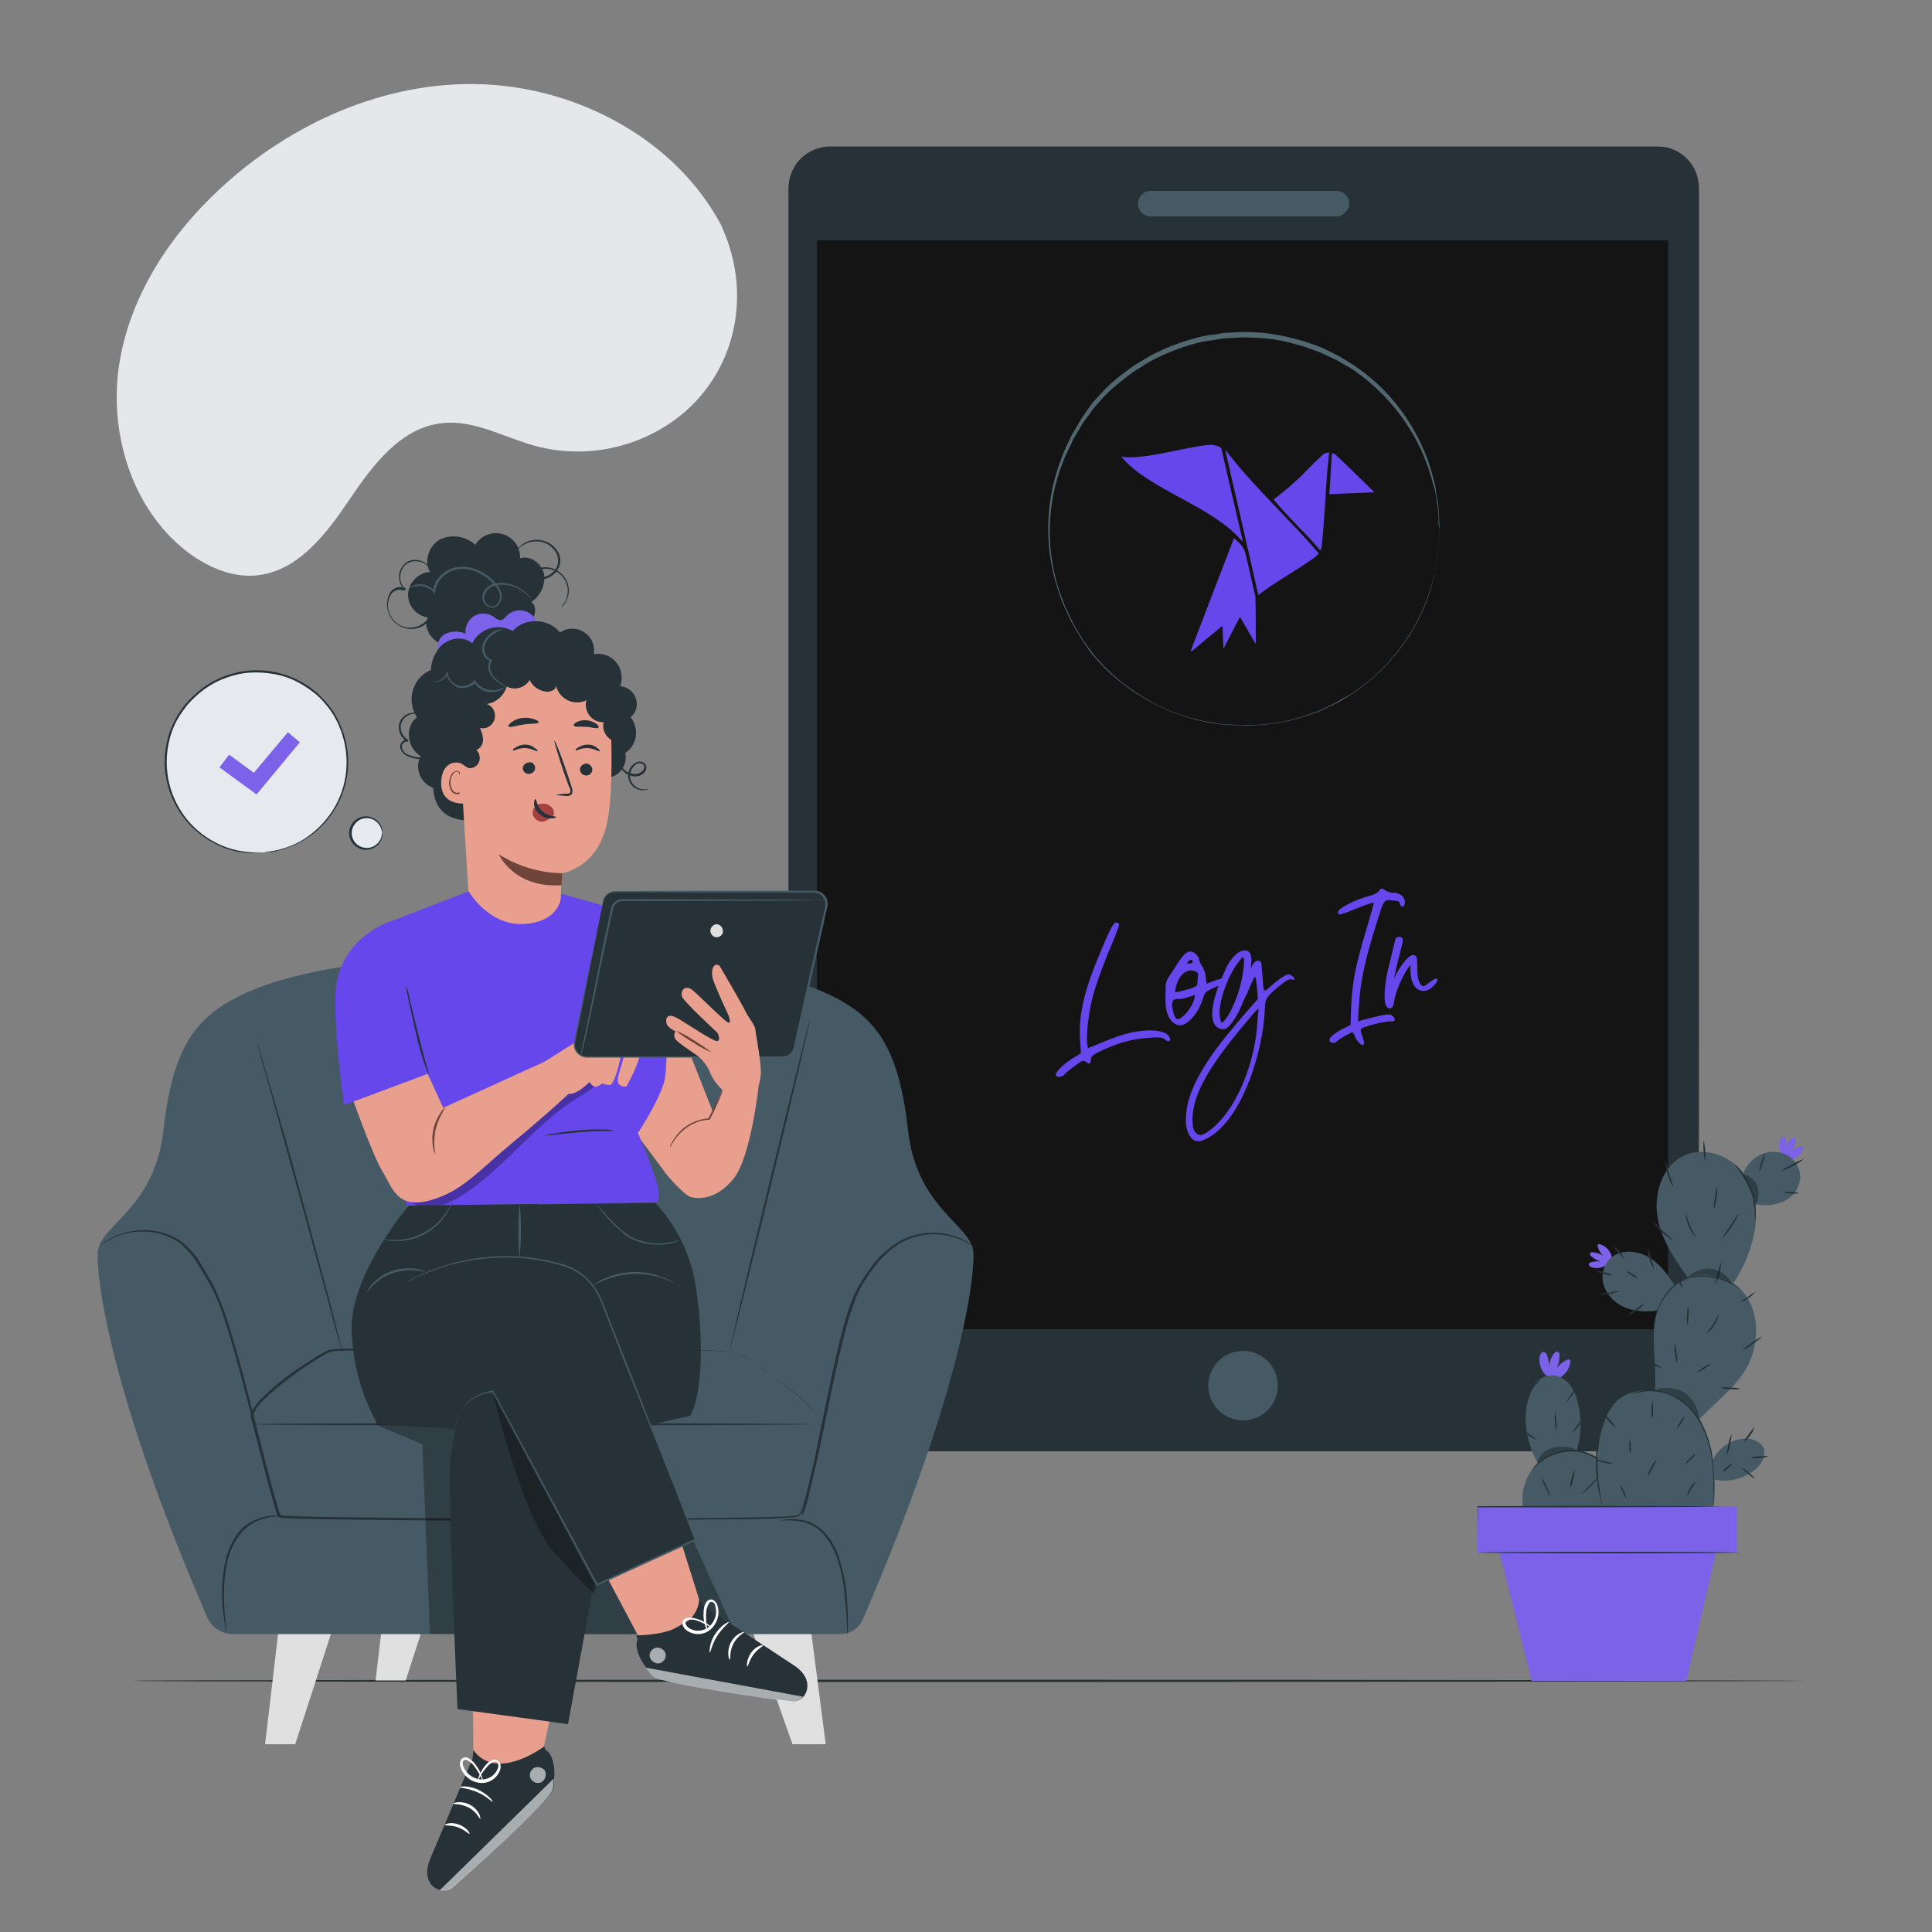 <?xml version="1.0" encoding="utf-8"?>
<!-- Generator: Adobe Illustrator 23.1.0, SVG Export Plug-In . SVG Version: 6.00 Build 0)  -->
<svg version="1.1" id="Layer_1" xmlns="http://www.w3.org/2000/svg" xmlns:xlink="http://www.w3.org/1999/xlink" x="0px" y="0px"
	 viewBox="0 0 500 500" style="enable-background:new 0 0 500 500;" xml:space="preserve">
<rect x="0" y="0" width="500" height="500" fill="#808080" stroke="none"/>
<style type="text/css">
	.st0{fill:#E5E7EA;}
	.st1{fill:#263238;}
	.st2{fill:#455A64;}
	.st3{fill:#141414;}
	.st4{fill:#526870;}
	.st5{fill:#7B62E9;}
	.st6{opacity:0.3;}
	.st7{fill:#E6E9ED;}
	.st8{fill:#E0E0E0;}
	.st9{fill:#E89F8E;}
	.st10{fill:#6F4439;}
	.st11{fill:#A34141;}
	.st12{opacity:0.6;}
	.st13{fill:#FFFFFF;}
	.st14{fill:#6547EB;}
	.st15{enable-background:new    ;}
	.st16{fill:none;stroke:#6547EB;stroke-width:0.5;stroke-miterlimit:10;}
</style>
<g id="freepik--background-simple--inject-69">
	<path class="st0" d="M186.7,58.4l0.7,1.7c5.9,14,4,30.1-5.6,41.8c-1.2,1.5-2.6,2.9-4,4.2c-10.7,9.5-25.5,13-39.3,9.3
		c-8-2.2-15.8-6.8-24-5.9c-10.7,1.1-18,10.8-24,19.7s-13.3,18.6-24,19.7c-6.7,0.7-13.4-2.4-18.7-6.6C33.8,131,28.1,111.5,30.9,94
		S44,60.8,57,48.8c18.2-16.9,42.7-27.9,67.7-27S175,36.2,186.7,58.4z"/>
</g>
<g id="freepik--Floor--inject-69">
	<path class="st1" d="M467.5,435c0,0.1-97,0.3-216.5,0.3S34.5,435.2,34.5,435s96.9-0.3,216.6-0.3S467.5,434.9,467.5,435z"/>
</g>
<path class="st1" d="M214.6,38.2h214.1c5.8,0,10.5,4.7,10.5,10.5v316.4c0,5.8-4.7,10.5-10.5,10.5H214.6c-5.8,0-10.5-4.7-10.5-10.5
	V48.7C204.1,42.9,208.8,38.2,214.6,38.2z"/>
<path class="st1" d="M428.8,375.6h0.7c0.3,0,0.6,0,0.9-0.1c0.4-0.1,0.8-0.2,1.2-0.3c2.8-0.8,5.1-2.7,6.4-5.3c0.5-0.9,0.8-1.8,1-2.8
	c0.2-1.1,0.2-2.2,0.2-3.3c0-2.3,0-4.9,0-7.6c0-5.5,0-11.8,0-19c0-28.5,0-69.8-0.1-120.8c0-25.5,0-53.4,0-83.4c0-15,0-30.5,0-46.4
	c0-8,0-16.1,0-24.3V50c0-1,0-2.1-0.2-3.1s-0.5-2-1-2.9c-0.9-1.8-2.4-3.4-4.2-4.4c-0.9-0.5-1.9-0.8-2.9-1s-2.1-0.2-3.1-0.2h-213
	c-4.9,0-9.2,3.5-10.1,8.3c-0.2,1.2-0.2,2.4-0.2,3.6v95.4c0,36.7,0,72.1,0,105.8s0,65.8,0,95.7v16.6c0,0.9,0,1.8,0.1,2.7
	c0.1,0.9,0.4,1.7,0.7,2.6c1.4,3.3,4.5,5.6,8,6.1c0.9,0.1,1.8,0.1,2.6,0.1h47.9l120.8,0.1h32.8h8.5L428.8,375.6l-2.8-0.1h-8.5h-32.8
	l-120.8,0.1H216c-0.9,0-1.8,0-2.7-0.1c-4.7-0.6-8.4-4.3-9.1-9c-0.1-0.9-0.2-1.8-0.1-2.8c0-1.8,0-3.7,0-5.5v-11c0-30,0-62,0-95.7
	s0-69.1,0-105.8c0-18.4,0-37,0-56V50.3c-0.1-1.2,0-2.4,0.2-3.7c1-5.1,5.4-8.7,10.6-8.7h213c1.1,0,2.1,0,3.2,0.2c1,0.2,2.1,0.6,3,1.1
	c1.9,1,3.4,2.6,4.4,4.5c0.5,0.9,0.8,2,1,3s0.2,2.1,0.2,3.2v12.4c0,8.2,0,16.3,0,24.3c0,16,0,31.4,0,46.4c0,30,0,57.9,0,83.4
	c0,51,0,92.2-0.1,120.8c0,7.1,0,13.5,0,19c0,2.7,0,5.3,0,7.6c0,1.1,0,2.2-0.2,3.3c-0.2,1-0.5,1.9-1,2.8c-0.8,1.5-1.9,2.7-3.2,3.7
	c-1,0.7-2.1,1.2-3.2,1.5c-0.4,0.1-0.8,0.2-1.2,0.3c-0.3,0-0.6,0.1-0.9,0.1L428.8,375.6z"/>
<circle class="st2" cx="321.7" cy="358.6" r="9"/>
<path class="st2" d="M345.8,56h-48c-1.8,0-3.3-1.5-3.3-3.3l0,0l0,0c0-1.8,1.5-3.3,3.3-3.3l0,0h48c1.9,0,3.4,1.5,3.4,3.3l0,0l0,0
	C349.1,54.5,347.6,56,345.8,56L345.8,56z"/>
<rect x="211.4" y="62.2" class="st3" width="220.3" height="281.8"/>
<path class="st4" d="M372.5,137.3c0,0,0-0.3-0.1-0.8s-0.1-1.4-0.1-2.4c0-0.5-0.1-1.1-0.1-1.8c0-0.6-0.2-1.4-0.3-2.1
	c-0.1-0.8-0.2-1.6-0.4-2.5c-0.1-0.9-0.4-1.8-0.7-2.7c-1.2-4.7-3.1-9.3-5.6-13.4c-3.3-5.5-7.7-10.4-12.8-14.3l-2.2-1.6
	c-0.8-0.5-1.6-1-2.4-1.4c-0.8-0.5-1.6-1-2.5-1.4l-2.6-1.2l-1.3-0.6l-1.4-0.5l-2.8-1c-1-0.3-2-0.5-3-0.8s-2-0.5-3-0.7
	c-2.1-0.4-4.2-0.6-6.4-0.7c-1.1,0-2.2-0.1-3.3-0.1l-3.3,0.2c-0.6,0-1.1,0-1.7,0.1l-1.7,0.3c-1.1,0.2-2.3,0.3-3.4,0.5
	c-4.6,1-9.1,2.7-13.3,4.9c-1.1,0.6-2.1,1.2-3.1,1.9c-0.5,0.3-1.1,0.6-1.6,1l-1.5,1.1c-2,1.5-3.9,3.1-5.7,4.8
	c-0.8,0.9-1.7,1.9-2.5,2.8l-0.6,0.7l-0.6,0.8l-1.1,1.5l-1.1,1.5l-1,1.7l-1,1.7l-0.5,0.8l-0.4,0.9c-0.6,1.2-1.1,2.4-1.7,3.5l-1.4,3.7
	c-3.5,10.3-3.5,21.4,0,31.7l1.4,3.7c0.6,1.1,1.1,2.4,1.7,3.5l0.4,0.9l0.5,0.8l1,1.7l1,1.7l1.1,1.5l1.1,1.5l0.6,0.8l0.6,0.7l2.6,2.8
	c1.8,1.7,3.7,3.4,5.7,4.8l1.5,1.1c0.5,0.4,1,0.6,1.6,1c1,0.6,2.1,1.3,3.1,1.9c4.2,2.2,8.6,3.8,13.3,4.8c1.1,0.2,2.3,0.4,3.4,0.6
	l1.7,0.2c0.6,0.1,1.1,0.1,1.7,0.1l3.3,0.2c1.1,0,2.2-0.1,3.3-0.1c2.1-0.1,4.3-0.3,6.4-0.7c1-0.2,2-0.4,3-0.7s2-0.5,3-0.8l2.8-1
	l1.4-0.5l1.3-0.6l2.6-1.3c0.9-0.4,1.6-1,2.5-1.4c0.8-0.5,1.6-0.9,2.4-1.4l2.2-1.6c5.2-3.9,9.5-8.8,12.8-14.3
	c2.5-4.2,4.4-8.7,5.6-13.4c0.2-1,0.5-1.9,0.7-2.8c0.1-0.9,0.3-1.7,0.4-2.5s0.2-1.5,0.3-2.1c0.1-0.6,0.1-1.2,0.1-1.8
	c0.1-1,0.1-1.8,0.1-2.4C372.4,137.5,372.5,137.3,372.5,137.3s0,0.3,0,0.8s0,1.4-0.1,2.4c0,0.5,0,1.1-0.1,1.8
	c-0.1,0.6-0.2,1.4-0.3,2.1c-0.1,0.8-0.2,1.6-0.4,2.5c-0.2,0.9-0.4,1.9-0.6,2.8c-1.1,4.8-3,9.3-5.5,13.5c-3.3,5.6-7.7,10.5-12.8,14.4
	l-2.2,1.6c-0.8,0.5-1.6,1-2.4,1.5s-1.6,1-2.5,1.4l-2.6,1.3l-1.3,0.6l-1.4,0.5l-2.9,1c-1,0.3-2,0.5-3,0.8s-2,0.5-3.1,0.7
	c-2.1,0.4-4.3,0.6-6.4,0.7c-1.1,0-2.2,0.2-3.3,0.1l-3.4-0.2c-0.6,0-1.1,0-1.7-0.1l-1.7-0.2c-1.1-0.2-2.3-0.3-3.4-0.6
	c-4.7-1-9.2-2.7-13.4-4.9c-1.1-0.6-2.1-1.3-3.2-1.9c-0.5-0.3-1.1-0.6-1.6-1l-1.5-1.1c-2-1.5-4-3.1-5.8-4.9l-2.6-2.8l-0.6-0.7
	l-0.6-0.8L281,167l-1.1-1.6l-1-1.7l-1-1.7l-0.5-0.8l-0.4-0.9c-0.6-1.1-1.1-2.4-1.7-3.6s-0.9-2.5-1.4-3.8c-3.5-10.4-3.5-21.7,0-32.1
	c0.5-1.3,0.9-2.5,1.4-3.8c0.5-1.2,1.1-2.4,1.7-3.6l0.4-0.9l0.5-0.8l1-1.7l1-1.7l1.1-1.6l1.1-1.6l0.6-0.8l0.6-0.7l2.6-2.8
	c1.8-1.8,3.7-3.4,5.8-4.9l1.5-1.1c0.5-0.4,1.1-0.7,1.6-1c1.1-0.6,2.1-1.3,3.2-1.9c2.1-1.1,4.4-2.1,6.6-2.9s4.5-1.5,6.8-2
	c1.1-0.2,2.3-0.4,3.4-0.5l1.7-0.3c0.6-0.1,1.1-0.1,1.7-0.1l3.4-0.2c1.1,0,2.2,0.1,3.3,0.1c2.2,0.1,4.3,0.4,6.4,0.8
	c1,0.2,2.1,0.4,3.1,0.7c1,0.3,2,0.5,3,0.8l2.9,1l1.4,0.5l1.3,0.6l2.6,1.3c0.9,0.4,1.7,1,2.5,1.4c0.8,0.5,1.6,1,2.4,1.5l2.2,1.6
	c5.2,3.9,9.5,8.8,12.8,14.4c2.5,4.2,4.4,8.8,5.5,13.5c0.3,0.9,0.5,1.8,0.6,2.8c0.1,0.9,0.2,1.7,0.4,2.5s0.2,1.5,0.3,2.1l0.1,1.8
	l0.1,2.4C372.5,137,372.5,137.3,372.5,137.3z"/>
<g id="freepik--Plant--inject-69">
	<path class="st5" d="M400.4,350.8c0.3,0.9,0.5,1.8,0.4,2.7c0.2-1.1,0.6-2.2,1.3-3.1c0.2-0.4,0.6-0.7,1-0.6s0.5,0.6,0.5,1
		c0,1.2-0.2,2.3-0.8,3.3c0.7-0.9,1.7-1.7,2.8-2.2c0.2-0.1,0.4-0.1,0.6,0c0.2,0.2,0.3,0.4,0.2,0.7c-0.3,2-1.7,3.6-3.5,4.4l-0.6,0.1
		c-2.7-0.7-4.3-3.4-3.8-6.1c0.1-0.5,0.4-1.1,0.9-1.1S400.3,350.4,400.4,350.8z"/>
	<path class="st2" d="M413.8,377.6c-1.7-1.1-3.7-1.9-5.7-2.3c1.2-4.1,1.3-8.4,0.2-12.5c-0.4-1.6-1.1-3.2-2.1-4.5s-2.6-2.2-4.3-2.4
		c-1.8,0-3.6,0.8-4.7,2.2l-2.1,4.8c-0.1,0.7-0.2,1.4-0.3,2.1c-0.2,4.7,0.8,9.4,3.1,13.5c-2.2,2.4-4.5,6.5-3.8,11.4H419
		C419.4,385.3,417.6,380.3,413.8,377.6z"/>
	<path class="st1" d="M396.8,380.1c0-0.1,0.1-0.2,0.2-0.3c0.2-0.3,0.4-0.5,0.6-0.7c0.8-0.8,1.7-1.6,2.8-2.1c1.5-0.8,3.2-1.4,4.9-1.6
		c4.3-0.6,8.6,1.3,11.2,4.8c1,1.4,1.8,3,2.2,4.6c0.3,1.1,0.4,2.3,0.4,3.5c0,0.3-0.1,0.6-0.1,0.9c0,0.1,0,0.2-0.1,0.3
		c0.1-1.6-0.1-3.1-0.5-4.6c-0.5-1.6-1.2-3.2-2.3-4.5c-2.5-3.4-6.6-5.2-10.8-4.7c-1.7,0.2-3.3,0.7-4.8,1.5
		C399.1,378,397.9,379,396.8,380.1z"/>
	<path class="st1" d="M394.7,366.8c-0.1-0.5-0.1-1.1,0-1.6c0-1.3,0.3-2.7,0.7-3.9c0.4-1.3,1.1-2.5,2.1-3.4c0.4-0.4,0.9-0.7,1.4-0.9
		c0,0-0.5,0.4-1.2,1.1c-0.9,0.9-1.6,2.1-2,3.3c-0.4,1.2-0.6,2.5-0.8,3.8C394.9,365.7,394.8,366.2,394.7,366.8z"/>
	<path class="st1" d="M409.1,386.8c1.5-1.6,3.1-3.2,4.7-4.7C412.6,383.9,411,385.5,409.1,386.8z"/>
	<path class="st1" d="M406.3,385.3c0-0.8,0.1-1.7,0.4-2.5c0.1-0.8,0.4-1.6,0.8-2.4c0,0.8-0.1,1.7-0.4,2.5
		C407,383.7,406.7,384.5,406.3,385.3z"/>
	<path class="st1" d="M398.9,382.5c0.6,0.6,1.1,1.4,1.4,2.3c0.4,0.8,0.7,1.7,0.8,2.5c-0.4-0.8-0.8-1.6-1.1-2.4
		C399.6,384.2,399.2,383.4,398.9,382.5z"/>
	<path class="st1" d="M406.9,370.9c1-1.8,2.2-3.4,3.7-4.9c-0.5,0.9-1,1.8-1.7,2.5C408.3,369.5,407.7,370.2,406.9,370.9z"/>
	<path class="st1" d="M405.2,363.1c1.2-2.1,2.5-4.1,4.1-6c-0.5,1.1-1.2,2.1-1.9,3.1C406.7,361.3,406,362.3,405.2,363.1z"/>
	<path class="st1" d="M402.4,365.2c0.2,0.9,0.4,1.7,0.4,2.6c0.1,0.9,0.1,1.8,0,2.7C402.4,368.7,402.3,367,402.4,365.2L402.4,365.2z"
		/>
	<path class="st1" d="M391.2,368.7c1.2,0.5,2.4,1.1,3.5,1.8c1.2,0.6,2.2,1.4,3.2,2.3c-1.2-0.6-2.3-1.3-3.4-2
		C393.4,370.2,392.2,369.5,391.2,368.7z"/>
	<g class="st6">
		<path d="M400.1,375.4c1.2-0.6,2.6-1,4-1c1.5-0.1,3.1,0.1,4,1.1l0,0c-3.7-0.2-7.3,0.9-10.2,3.2
			C398.1,377.4,398.9,376.1,400.1,375.4z"/>
	</g>
	<path class="st5" d="M412,326.6c0.7-0.2,1.5-0.2,2.2-0.1c-0.8-0.3-1.6-0.7-2.3-1.3c-0.3-0.2-0.5-0.5-0.4-0.8s0.5-0.4,0.9-0.3
		c0.9,0.1,1.8,0.4,2.5,0.9c-0.7-0.7-1.2-1.5-1.4-2.4c-0.1-0.1-0.1-0.3,0-0.5c0.1-0.1,0.4-0.1,0.5-0.1c1.5,0.4,2.7,1.6,3.1,3.1v0.5
		c-0.8,2-3,3-5.1,2.4c-0.4-0.1-0.8-0.4-0.8-0.8S411.6,326.7,412,326.6z"/>
	<path class="st5" d="M462.1,294.8c0.1,0.7,0.1,1.5-0.1,2.2c0.3-0.8,0.8-1.6,1.5-2.2c0.2-0.2,0.6-0.5,0.9-0.3s0.3,0.6,0.3,0.9
		c-0.2,0.9-0.5,1.7-1.1,2.5c0.7-0.6,1.6-1,2.5-1.2c0.2-0.1,0.3,0,0.5,0.1c0.1,0.2,0.1,0.4,0,0.5c-0.5,1.5-1.8,2.6-3.4,2.9h-0.5
		c-0.9-0.5-1.6-1.3-2-2.3s-0.3-2,0.1-3c0.1-0.4,0.5-0.8,0.8-0.7S462.1,294.4,462.1,294.8z"/>
	<path class="st2" d="M427.2,359.8c0.4,0,0.7,0.1,1.1,0.1c0.6-7.1-1.5-14.3,0.7-21.1l-0.3,0.4c-2.6,0.4-5.3,0.2-7.8-0.7
		c-2.5-0.9-4.6-2.8-5.6-5.2c-1.1-2.5-0.6-5.4,1.2-7.4c2.5-2.6,6.8-2.4,9.9-0.7s5.1,4.6,7,7.4c1-0.8,2.2-1.5,3.4-2
		c-3.4-4.7-6.8-9.7-7.8-15.4c-1.1-6.2,1.1-13.6,7-16.2c4.9-2.2,11.1-0.2,14.6,3.9c0.3,0.3,0.5,0.7,0.7,1l-0.1-0.3
		c0.9-2.2,2.5-4,4.7-4.9s4.7-0.8,6.7,0.3c2.1,1.2,3.3,3.4,3.3,5.8c-0.2,2.7-1.8,5-4.3,6.1c-2.3,1-4.9,1.3-7.4,0.7
		c0.3,2.2,0.3,4.4,0,6.6c-0.9,4.9-2.8,9.7-5.6,13.9c0.7,0.5,1.4,1,2,1.7c4.5,4.7,4.8,12.2,2.4,18.2s-8.7,10.5-13.1,15.2l0,0
		c1.8,3.3,2.9,6.9,3.4,10.6c1.6-3.3,4.9-5.4,8.5-5.5c1.9,0,4.1,0.9,4.7,2.7c0.5,1.6-0.4,3.4-1.5,4.6c-2.9,2.9-7.2,4.2-11.3,3.3v-1.2
		c0.2,2.7,0.1,5.4-0.2,8.1H415C415,389.9,407.4,359.1,427.2,359.8z"/>
	<rect x="382.4" y="389.9" class="st5" width="67.1" height="11.9"/>
	<polygon class="st5" points="444.6,399.5 436.4,435 396.4,435 387.5,399.5 	"/>
	<path class="st1" d="M382.5,401.8c0,0.1,15.1,0.2,33.8,0.2s33.8-0.1,33.8-0.2s-15.1-0.2-33.8-0.2S382.5,401.7,382.5,401.8z"/>
	<path class="st1" d="M421.9,361c0.1-0.1,0.3-0.2,0.4-0.2c0.4-0.2,0.8-0.4,1.2-0.5c1.5-0.5,3.1-0.7,4.7-0.5c2.3,0.2,4.6,1,6.6,2.3
		c2.4,1.6,4.3,3.8,5.6,6.4c1.3,2.5,2.3,5.3,2.7,8.1c0.3,2.3,0.5,4.7,0.5,7c0,2-0.1,3.6-0.1,4.7c0,0.5,0,0.9-0.1,1.3
		c0,0.1,0,0.3,0,0.4c0-0.1,0-0.3,0-0.4c0-0.3,0-0.8,0-1.3v-4.7c0-2.3-0.2-4.6-0.5-6.9c-0.5-2.8-1.4-5.5-2.7-8
		c-1.3-2.5-3.2-4.7-5.5-6.3c-1.9-1.3-4.1-2.1-6.4-2.3c-1.5-0.2-3.1,0-4.6,0.4C422.5,360.7,422,361,421.9,361z"/>
	<path class="st1" d="M427.9,345.9c0-0.1,0-0.2,0-0.3c0-0.2,0-0.5,0-1c0-3,0.9-5.9,2.4-8.5c0.5-0.9,1.2-1.8,1.9-2.5
		c0.8-0.8,1.7-1.5,2.7-2.1s2.1-1,3.2-1.2c1-0.2,2.1-0.3,3.1-0.2c1.8,0.1,3.5,0.5,5.2,1.2c1.1,0.5,2.2,1,3.1,1.7
		c0.4,0.2,0.6,0.4,0.8,0.6s0.3,0.2,0.3,0.2c-0.4-0.2-0.8-0.4-1.1-0.7c-1-0.6-2.1-1.2-3.2-1.6c-1.6-0.7-3.3-1-5.1-1.1
		c-1,0-2.1,0-3.1,0.2c-1.1,0.2-2.1,0.6-3.1,1.2c-1,0.5-1.8,1.2-2.6,2c-0.7,0.7-1.3,1.6-1.9,2.4c-0.9,1.5-1.6,3.1-2,4.8
		c-0.3,1.1-0.5,2.3-0.5,3.5C428,345.5,428,345.9,427.9,345.9z"/>
	<path class="st1" d="M454.3,315.9c-0.1-0.8-0.2-1.5-0.2-2.3c0-0.7-0.1-1.5-0.3-2.5c-0.1-1-0.4-2-0.8-2.9c-0.7-1.7-1.6-3.3-2.6-4.8
		c-0.8-1.2-1.4-1.8-1.3-1.9s0.2,0.1,0.5,0.4c0.4,0.4,0.7,0.8,1.1,1.3c1.1,1.5,2,3.1,2.7,4.8c0.4,1,0.7,2,0.8,3
		c0.1,0.8,0.2,1.7,0.2,2.5C454.4,314.4,454.4,315.1,454.3,315.9z"/>
	<path class="st1" d="M450.7,379.7c1.4,0.9,2.6,1.9,3.6,3.1c-0.7-0.4-1.4-0.9-1.9-1.4C451.7,380.9,451.1,380.4,450.7,379.7z"/>
	<path class="st1" d="M453,377.3c0.8-0.3,1.6-0.4,2.4-0.4c0.8-0.1,1.6-0.1,2.4,0C456.3,377.3,454.6,377.5,453,377.3L453,377.3z"/>
	<path class="st1" d="M451.2,373.1c0.4-0.7,0.9-1.3,1.4-1.9c0.4-0.7,0.9-1.3,1.4-1.9c-0.2,0.8-0.5,1.5-1,2.1
		C452.5,372.2,451.9,372.7,451.2,373.1z"/>
	<path class="st1" d="M448.1,371.2c0,0.9-0.2,1.9-0.4,2.8c-0.2,0.9-0.4,1.8-0.8,2.7c0-0.9,0.2-1.9,0.4-2.8
		C447.4,373,447.7,372.1,448.1,371.2z"/>
	<path class="st1" d="M445.9,380.8c-0.1-0.1,0.4-0.6,1-1.1s1.2-1,1.3-0.9s-0.4,0.6-1,1.2S446,380.9,445.9,380.8z"/>
	<path class="st1" d="M436.1,379c0.3-0.6,0.7-1.1,1.2-1.5c0.8-0.8,1.4-1.4,1.5-1.3c-0.3,0.6-0.7,1.1-1.2,1.5
		C436.8,378.5,436.1,379,436.1,379z"/>
	<path class="st1" d="M433.9,369.9c0.2-0.7,0.5-1.3,0.9-1.8c0.3-0.6,0.7-1.2,1.2-1.7c-0.2,0.7-0.5,1.3-0.9,1.9
		C434.8,368.8,434.4,369.4,433.9,369.9z"/>
	<path class="st1" d="M427.6,362.4c0.2,0.8,0.3,1.6,0.2,2.4c0.1,0.8,0,1.6-0.2,2.4c-0.2-0.8-0.3-1.6-0.2-2.4
		C427.4,364,427.5,363.2,427.6,362.4z"/>
	<path class="st1" d="M414.5,365c0.7,0.7,1.3,1.4,1.9,2.2c0.7,0.7,1.3,1.5,1.8,2.3c-0.8-0.5-1.5-1.2-2.1-2
		C415.4,366.7,414.8,365.9,414.5,365z"/>
	<path class="st1" d="M412.8,377.9c0.8,0,1.6,0,2.4,0.3c0.8,0.1,1.6,0.3,2.3,0.6c-0.8,0-1.6,0-2.4-0.3
		C414.3,378.4,413.5,378.2,412.8,377.9z"/>
	<path class="st1" d="M426.4,382.4c0.1-0.9,0.4-1.8,0.9-2.6c0.4-0.9,0.9-1.6,1.5-2.3C428.1,379.2,427.3,380.8,426.4,382.4z"/>
	<path class="st1" d="M421.9,376.2c-0.2-0.6-0.3-1.3-0.2-1.9c-0.1-0.6,0-1.3,0.1-1.9c0.2,0.6,0.3,1.3,0.2,1.9
		C422.1,374.9,422.1,375.6,421.9,376.2z"/>
	<path class="st1" d="M436.6,387.1c0.1-0.7,0.4-1.4,0.8-2c0.3-0.7,0.8-1.2,1.4-1.6c-0.3,0.6-0.7,1.3-1.1,1.8
		C437.4,386,437,386.6,436.6,387.1z"/>
	<path class="st1" d="M421,388c-0.4-0.6-0.8-1.2-1-1.8c-0.3-0.6-0.6-1.3-0.7-2C420.1,385.4,420.7,386.7,421,388L421,388z"/>
	<path class="st1" d="M445.3,359.2c0.9-0.2,1.7-0.2,2.6-0.1c0.9,0,1.7,0.1,2.6,0.3c-0.9,0.2-1.7,0.2-2.6,0.1
		C447,359.5,446.1,359.4,445.3,359.2z"/>
	<path class="st1" d="M450.9,349.5c0.7-0.8,1.6-1.4,2.5-2c0.8-0.7,1.8-1.2,2.7-1.7c-0.7,0.8-1.6,1.4-2.5,2
		C452.8,348.5,451.9,349,450.9,349.5z"/>
	<path class="st1" d="M450.3,337c0.6-0.5,1.3-0.9,2-1.3c0.6-0.5,1.3-1,2-1.4C453.3,335.6,451.9,336.5,450.3,337L450.3,337z"/>
	<path class="st1" d="M444,332.6c0.2-2.1,0.7-4.1,1.5-6c-0.1,1-0.2,2-0.5,3C444.7,330.7,444.4,331.7,444,332.6z"/>
	<path class="st1" d="M433.4,329.5c0.5,0.5,0.9,1.1,1.2,1.8c0.4,0.6,0.7,1.3,0.9,2c-0.5-0.5-0.9-1.1-1.2-1.8
		C433.9,330.9,433.6,330.2,433.4,329.5z"/>
	<path class="st1" d="M424.3,350.5c0.1-0.1,1.3,0.9,2.9,1.8s3,1.7,2.9,1.8c-1.1-0.3-2.2-0.8-3.1-1.4
		C425.9,352.1,425,351.4,424.3,350.5z"/>
	<path class="st1" d="M439.1,355.2c1.1-1,2.4-1.8,3.8-2.4C441.8,353.9,440.5,354.7,439.1,355.2z"/>
	<path class="st1" d="M441.5,345.2c-0.1-0.1,0.9-1,1.8-2.4s1.4-2.6,1.5-2.6c-0.2,1-0.6,2-1.2,2.8
		C443.1,343.9,442.4,344.6,441.5,345.2z"/>
	<path class="st1" d="M436.7,342.9c-0.2-0.8-0.2-1.6-0.1-2.4c0-0.8,0.1-1.6,0.3-2.4c0.2,0.8,0.2,1.6,0.1,2.4
		C437,341.3,436.9,342.1,436.7,342.9z"/>
	<path class="st1" d="M434,352.8c-0.3-0.8-0.4-1.6-0.5-2.5c-0.2-0.8-0.2-1.7-0.1-2.5c0.3,0.8,0.4,1.6,0.5,2.5
		C434.1,351.2,434.1,352,434,352.8z"/>
	<path class="st1" d="M426.5,322.9c0.3,0.9,0.6,1.8,0.8,2.8c0.3,0.9,0.6,1.8,0.8,2.8c-0.6-0.8-1-1.7-1.2-2.7
		C426.6,324.9,426.4,323.9,426.5,322.9z"/>
	<path class="st1" d="M421.2,340.4c0.7-0.6,1.4-1.1,2.2-1.6c0.7-0.6,1.4-1.1,2.2-1.6c-0.5,0.8-1.2,1.4-2,1.9
		C422.9,339.7,422.1,340.1,421.2,340.4z"/>
	<path class="st1" d="M414,335c0.9-0.3,1.8-0.4,2.6-0.5c0.9-0.2,1.8-0.4,2.7-0.5C417.7,334.8,415.8,335.1,414,335L414,335z"/>
	<path class="st1" d="M421,329c0-0.1,0.7,0.2,1.5,0.7s1.4,1,1.3,1.1c-0.6-0.1-1.1-0.4-1.5-0.8C421.5,329.6,420.9,329.1,421,329z"/>
	<path class="st1" d="M417.5,322.6c0.7,0.3,1.3,0.8,1.7,1.4c0.5,0.5,0.9,1.2,1.2,1.9c-0.5-0.5-1-1.1-1.5-1.6
		C418.4,323.7,417.9,323.2,417.5,322.6z"/>
	<path class="st1" d="M412.8,328.7c0.8,0.1,1.6,0.3,2.4,0.6c0.8,0.2,1.6,0.4,2.4,0.7c-0.9,0.1-1.7,0-2.5-0.3
		C414.3,329.5,413.5,329.2,412.8,328.7z"/>
	<path class="st1" d="M445.7,320.5c-0.1-0.1,1-1.5,2.1-3.3c0.7-1.1,1.4-2.2,2.2-3.2c-0.5,1.2-1.1,2.4-1.9,3.5
		C447.5,318.5,446.7,319.6,445.7,320.5z"/>
	<path class="st1" d="M443.6,312.9c-0.1-0.9,0-1.9,0.2-2.8c0.1-0.9,0.2-1.9,0.6-2.8c0.1,0.9,0,1.9-0.2,2.8
		C444.1,311.1,443.9,312,443.6,312.9z"/>
	<path class="st1" d="M436.3,314.1c0.1,0,0.4,1.4,1.1,3.1s1.6,2.9,1.5,3c-0.8-0.8-1.4-1.7-1.8-2.8
		C436.6,316.3,436.3,315.2,436.3,314.1z"/>
	<path class="st1" d="M427.7,315.9c0.1-0.1,1.1,1.2,2.6,2.6s2.8,2.4,2.7,2.5c-1.1-0.6-2.1-1.3-3-2.2
		C429.1,318,428.3,317,427.7,315.9z"/>
	<path class="st1" d="M431,300.3c0.1,0,0.4,1.6,1,3.5s1.2,3.4,1.1,3.5c-0.7-1-1.2-2.2-1.5-3.3C431.2,302.7,431,301.5,431,300.3z"/>
	<path class="st1" d="M440.9,295.1c0.2,0.9,0.4,1.8,0.4,2.8c0.1,0.9,0.1,1.9,0,2.8c-0.2-0.9-0.4-1.8-0.4-2.8
		C440.8,297,440.8,296.1,440.9,295.1z"/>
	<path class="st1" d="M461.4,308.4c0.7,0,1.4,0,2.1,0.1c0.7,0,1.4,0.1,2.1,0.2c-0.7,0.2-1.4,0.3-2.2,0.2
		C462.7,308.9,462,308.7,461.4,308.4z"/>
	<path class="st1" d="M460.8,303.2c0.9-0.7,1.9-1.3,2.9-1.8c1-0.6,2-1.1,3.1-1.4c-0.9,0.7-1.9,1.3-2.9,1.8
		C462.9,302.4,461.8,302.8,460.8,303.2z"/>
	<path class="st1" d="M455.2,303.4c0.3-1.8,0.8-3.5,1.6-5.1c-0.1,0.9-0.3,1.8-0.6,2.6C456,301.7,455.7,302.6,455.2,303.4z"/>
	<g class="st6">
		<path d="M439.7,367.3c-0.1-2.8-1.5-5.3-3.8-6.9c-2.2-1.5-6.3-1.6-7.8-0.5c2.5,0.1,4.9,0.9,6.9,2.4
			C436.9,363.6,438.5,365.3,439.7,367.3"/>
	</g>
	<g class="st6">
		<path d="M448.5,332.6c-1-2.2-3-3.7-5.4-4.2c-2.3-0.4-5.5,0.9-6.4,2.3c2-0.8,4.2-1,6.3-0.5C444.9,330.7,446.8,331.5,448.5,332.6"/>
	</g>
	<g class="st6">
		<path d="M454.3,312c0.9-1.6,1-3.5,0.4-5.2c-0.7-1.6-2.1-2.7-3.7-3C452.8,306.4,454.2,309,454.3,312"/>
	</g>
	<path class="st1" d="M418.5,362.6c0,0-0.3,0.3-0.8,0.8c-0.6,0.8-1.2,1.7-1.7,2.6c-1.4,3.1-2.2,6.4-2.5,9.7c-0.2,3.4,0,6.7,0.5,10.1
		c0.2,1.3,0.4,2.3,0.5,3c0.1,0.4,0.1,0.7,0.2,1.1c-0.1-0.3-0.3-0.7-0.3-1.1c-0.2-0.7-0.4-1.7-0.7-3c-0.6-3.3-0.8-6.8-0.6-10.2
		c0.2-3.4,1.1-6.8,2.6-9.8c0.5-0.9,1.1-1.7,1.9-2.5C417.8,363.1,418.1,362.8,418.5,362.6z"/>
	<path class="st1" d="M449.6,389.9h-0.2h-0.6h-2.3L438,390l-28,0.1h-27.6l0.1-0.1c0,3.7,0,6.6,0,8.7c0,1,0,1.8,0,2.4
		c0,0.3,0,0.5,0,0.6s0,0.2,0,0.2s0-0.1,0-0.2V401c0-0.6,0-1.4,0-2.4c0-2.1,0-5.1-0.1-8.7v-0.1h0.1l27.6-0.1l28,0.1l8.5,0.1h2.3h0.6
		C449.5,389.8,449.6,389.9,449.6,389.9z"/>
</g>
<path class="st7" d="M98.9,215.6c0,2.3-1.8,4.1-4.1,4.1c-2.3,0-4.1-1.8-4.1-4.1s1.8-4.1,4.1-4.1l0,0C97,211.5,98.9,213.3,98.9,215.6
	L98.9,215.6z"/>
<path class="st1" d="M98.9,215.6c0,0,0-0.4-0.2-1c-0.3-0.9-0.8-1.6-1.5-2.1c-1.7-1.3-4.2-0.9-5.4,0.8c-1.3,1.7-0.9,4.2,0.8,5.4
	c1.4,1,3.3,1,4.6,0c0.7-0.5,1.3-1.3,1.5-2.1C98.8,216,98.8,215.6,98.9,215.6c0.1,0.3,0.1,0.6,0,1c-0.2,1-0.7,1.8-1.5,2.4
	c-1.2,0.9-2.7,1.2-4.1,0.7c-2.3-0.8-3.5-3.3-2.7-5.5c0.4-1.3,1.4-2.2,2.7-2.7c1.4-0.5,2.9-0.2,4.1,0.7c0.8,0.6,1.3,1.4,1.5,2.4
	C99,214.9,99,215.3,98.9,215.6z"/>
<path class="st7" d="M68.5,220.6C81.4,219.4,91,208,89.8,195s-12.6-22.5-25.6-21.3c-12.9,1.2-22.5,12.6-21.3,25.6l0,0
	C44.1,212.2,55.5,221.8,68.5,220.6C68.4,220.6,68.4,220.6,68.5,220.6z"/>
<path class="st1" d="M68.5,220.6c-0.1,0-0.3,0-0.4,0.1l-1.1,0.1h-0.8c-0.3,0-0.6,0-1,0c-0.8,0-1.7-0.1-2.5-0.2c-2.3-0.3-4.5-1-6.5-2
	c-10.3-4.9-15.7-16.4-12.8-27.4c0.3-1.1,0.6-2.2,1.1-3.2c1.4-3.3,3.5-6.2,6.2-8.5c1.8-1.7,3.9-3,6.2-4c4.7-2.1,10-2.6,15-1.4
	c2.4,0.6,4.7,1.5,6.8,2.8c2.1,1.2,3.9,2.8,5.5,4.6c0.8,0.9,1.5,1.8,2.1,2.7c0.6,1,1.2,2,1.6,3c1.8,3.9,2.5,8.1,2.1,12.3
	c-0.7,6.8-4.2,12.9-9.8,16.9c-1.9,1.3-3.9,2.4-6.1,3.1c-0.8,0.3-1.6,0.5-2.4,0.7c-0.3,0.1-0.7,0.2-1,0.2l-0.8,0.1l-1.1,0.1
	L68.5,220.6l0.4-0.1l1.1-0.2l0.8-0.1c0.3-0.1,0.6-0.1,1-0.2c0.8-0.2,1.6-0.4,2.4-0.7c2.1-0.7,4.2-1.8,6-3.2c2.4-1.8,4.4-4,6-6.5
	c1.9-3.1,3.1-6.6,3.4-10.2c0.4-4.2-0.4-8.3-2.1-12.1c-0.5-1-1-2-1.6-2.9s-1.3-1.8-2.1-2.7c-0.8-0.9-1.6-1.7-2.5-2.4s-1.9-1.4-2.9-2
	c-2.1-1.3-4.3-2.2-6.7-2.7c-2.4-0.5-4.9-0.7-7.4-0.5S59.4,175,57,176c-2.2,1-4.2,2.3-6,3.9c-0.9,0.8-1.7,1.6-2.5,2.5
	c-0.7,0.9-1.4,1.9-2,2.8c-1.2,1.9-2.1,4-2.6,6.1c-2,7.7,0,15.8,5.3,21.7c2,2.2,4.4,4,7.1,5.3c2,1,4.2,1.7,6.4,2
	c0.8,0.2,1.6,0.2,2.5,0.3c0.3,0,0.7,0.1,1,0.1H67h1.1L68.5,220.6z"/>
<polygon class="st5" points="66.4,205.6 56.8,198.6 59.3,195.3 65.7,200 74.5,189.5 77.6,192.1 "/>
<polygon class="st8" points="73.7,408.2 68.6,451.4 76.4,451.4 90.4,408.2 "/>
<polygon class="st8" points="102.3,391.6 97.2,434.9 105,434.9 119,391.6 "/>
<polygon class="st8" points="208.1,408.2 213.7,451.4 205.1,451.4 189.8,408.2 "/>
<polygon class="st8" points="181.5,392.7 187.1,435.9 178.6,435.9 163.3,392.7 "/>
<path class="st2" d="M97.1,249.2c0,0-21.4,1.5-35.8,8.9c-11.3,5.8-16.7,13.9-19,34.4s-16.6,24.6-17,31.6c-0.4,6.8,3.1,36,28.3,94.4
	c1.2,2.7,3.8,4.4,6.7,4.4h87.2V247.8L97.1,249.2z"/>
<path class="st2" d="M180.2,249.2c0,0,21.4,1.5,35.8,8.9c11.3,5.8,16.7,13.9,19,34.4s16.6,24.6,16.9,31.6c0.4,6.9-3.2,36.2-28.6,95
	c-1,2.3-3.3,3.8-5.8,3.8h-87.9V247.8L180.2,249.2z"/>
<path class="st1" d="M201.8,393.5c0.5-0.1,1-0.2,1.6-0.3c1.4-0.1,2.9-0.1,4.3,0.2c2.1,0.4,4.1,1.5,5.6,3.1c1.8,1.9,3.1,4.2,3.9,6.8
	c0.8,2.5,1.4,5,1.7,7.6c0.3,2.4,0.4,4.5,0.5,6.3s0,3.3,0,4.3c0,0.5,0,1-0.1,1.6c-0.1-0.5-0.1-1-0.1-1.6c0-1-0.1-2.5-0.2-4.3
	s-0.3-3.9-0.6-6.3c-0.3-2.6-0.9-5.1-1.7-7.5s-2.1-4.7-3.8-6.6c-1.4-1.5-3.3-2.5-5.3-3C205.6,393.5,203.7,393.4,201.8,393.5z"/>
<path class="st1" d="M210.5,368.6c0,0.1-32.4,0.3-72.3,0.3s-72.3-0.1-72.3-0.3s32.4-0.3,72.3-0.3S210.5,368.5,210.5,368.6z"/>
<path class="st1" d="M72.3,392.3c-0.5,0.1-1,0.2-1.5,0.2s-1.1,0.2-1.7,0.3c-0.3,0.1-0.7,0.2-1,0.3c-0.4,0.1-0.8,0.2-1.2,0.4
	c-1.8,0.7-3.5,2-4.7,3.5c-1.5,1.9-2.6,4.2-3.2,6.5c-0.6,2.4-0.9,4.8-1,7.3c-0.1,2,0,4,0.1,6c0.1,1.7,0.3,3.1,0.4,4.1
	c0.1,0.5,0.1,1,0.2,1.5c-0.2-0.5-0.3-1-0.4-1.5c-0.2-1-0.4-2.3-0.6-4.1c-0.2-2-0.3-4-0.2-6.1c0.1-2.5,0.4-5,1-7.4s1.7-4.7,3.2-6.7
	c1.3-1.6,3-2.8,5-3.5c0.4-0.2,0.8-0.3,1.2-0.4c0.4-0.1,0.7-0.2,1.1-0.3c0.7-0.1,1.3-0.2,1.8-0.2C71.3,392.2,71.8,392.2,72.3,392.3z"
	/>
<path class="st1" d="M72.3,392.3c0-0.1-0.1-0.1-0.1-0.2c-0.1-0.2-0.2-0.4-0.3-0.7c-0.2-0.6-0.6-1.5-0.9-2.7
	c-0.8-2.4-1.7-5.9-2.8-10.2s-2.4-9.5-3.9-15.1s-3.1-12-5.1-18.5c-1-3.2-2-6.4-3.3-9.3c-0.3-0.7-0.6-1.4-1-2.1
	c-0.3-0.7-0.7-1.4-1.1-2c-0.8-1.3-1.5-2.6-2.3-3.9c-1.4-2.4-3.2-4.5-5.4-6.2c-2-1.3-4.3-2.2-6.7-2.5c-3.5-0.5-7,0-10.2,1.5
	c-1.2,0.6-2.3,1.2-3.3,2c0,0,0.1-0.1,0.2-0.2l0.6-0.5c0.8-0.6,1.6-1.1,2.5-1.5c3.2-1.6,6.8-2.1,10.4-1.7c2.5,0.3,4.8,1.2,6.9,2.5
	c2.3,1.7,4.2,3.8,5.6,6.3c0.8,1.3,1.5,2.6,2.3,3.9c0.4,0.7,0.8,1.3,1.1,2.1c0.4,0.7,0.7,1.4,1,2.2c1.3,3.1,2.4,6.2,3.3,9.4
	c2,6.5,3.6,12.8,5.1,18.5s2.7,10.8,3.8,15.1s2,7.8,2.7,10.2c0.3,1.2,0.6,2.1,0.8,2.8l0.2,0.7C72.2,392.1,72.2,392.2,72.3,392.3z"/>
<path class="st1" d="M185.7,349.6c0,0-0.3,0-0.9,0h-2.6h-10.1h-37.2h-25.7L95,349.5c-2.5,0-4.9,0-7.5,0.1c-0.6,0-1.2,0.1-1.8,0.2
	c-0.6,0.2-1.2,0.5-1.7,0.8c-1.1,0.6-2.2,1.3-3.3,2c-2.2,1.4-4.3,2.9-6.4,4.5s-4.2,3.3-6.1,5.2c-1,0.9-1.8,2-2.4,3.2
	c-0.1,0.3-0.2,0.6-0.2,0.9s0.1,0.6,0.2,1l0.5,2c0.7,2.7,1.4,5.4,2.1,8.1s1.5,5.5,2.2,8.2c0.4,1.4,0.8,2.8,1.2,4.1
	c0.2,0.7,0.4,1.4,0.7,2c0,0.1,0.1,0.1,0.1,0.2s0,0.1,0,0.1l0,0c0,0,0.3,0,0.5,0.1c0.3,0,0.7,0.1,1.1,0.1c5.8,0.3,11.7,0.3,17.7,0.4
	c23.9,0.3,46.8,0.3,67.5,0.3c10.4,0,20.2-0.1,29.4-0.2c4.6-0.1,9.1-0.1,13.3-0.3c1.1,0,2.1-0.1,3.2-0.2l0.8-0.1c0.1,0,0.2,0,0.4-0.1
	c0.1,0,0.2-0.1,0.2-0.1c0.3-0.4,0.5-0.8,0.7-1.3c0.7-1.9,1.3-3.8,1.7-5.7c1-3.8,1.7-7.5,2.5-10.9c0.2-0.9,0.4-1.7,0.5-2.6
	c0.2-0.8,0.3-1.6,0.4-2.5c-0.3-1.6-1.1-3-2.2-4.1c-1.9-2.1-4.1-4.1-6.4-5.8c-2.1-1.6-4.1-3.1-5.8-4.4c-1.5-1.2-3.1-2.3-4.8-3.3
	c-1.3-0.6-2.6-1.1-4-1.4c-0.9-0.2-1.7-0.3-2.6-0.4H186L185.7,349.6c0,0.1,0.3,0.1,0.9,0.1c0.9,0,1.8,0.1,2.6,0.3
	c1.4,0.3,2.7,0.8,4,1.4c1.7,0.9,3.3,2,4.8,3.3c1.8,1.3,3.8,2.7,5.9,4.3c2.3,1.7,4.5,3.7,6.4,5.8c1.1,1.2,1.9,2.7,2.3,4.3
	c0,0.9-0.1,1.7-0.3,2.5c-0.2,0.9-0.4,1.7-0.5,2.6c-0.7,3.5-1.5,7.1-2.4,10.9c-0.5,2-1.1,3.9-1.8,5.8c-0.2,0.5-0.5,1-0.8,1.4
	c-0.1,0.1-0.3,0.2-0.4,0.2c-0.1,0-0.3,0.1-0.4,0.1l-0.8,0.1c-1.1,0.1-2.1,0.1-3.2,0.2c-4.3,0.2-8.7,0.3-13.4,0.3
	c-9.2,0.1-19.1,0.2-29.4,0.3c-20.8,0.1-43.6,0.1-67.5-0.2c-6-0.1-11.9-0.1-17.7-0.4c-0.4,0-0.7,0-1.1-0.1l-0.6-0.1
	c-0.1,0-0.2-0.1-0.3-0.1c-0.1,0-0.1-0.1-0.1-0.2c-0.1-0.1-0.1-0.2-0.1-0.3c-0.3-0.7-0.5-1.4-0.7-2.1c-0.4-1.4-0.8-2.8-1.2-4.2
	l-2.2-8.3c-0.7-2.7-1.4-5.4-2.1-8.1l-0.5-2c-0.1-0.4-0.2-0.7-0.2-1.1s0.1-0.7,0.3-1.1c0.7-1.2,1.5-2.3,2.5-3.3
	c1.9-1.9,4-3.7,6.1-5.3c2.1-1.6,4.3-3.1,6.5-4.5c1.1-0.7,2.2-1.4,3.3-2c0.6-0.3,1.2-0.6,1.8-0.8c0.7-0.1,1.3-0.2,2-0.2
	C90,349,92.5,349,95,349l14.3,0.1l25.7,0.1l37.2,0.2l10.1,0.1h2.6L185.7,349.6z"/>
<path class="st1" d="M207.3,392.3c0-0.1,0-0.2,0.1-0.3c0.1-0.2,0.1-0.4,0.2-0.7c0.2-0.6,0.5-1.5,0.8-2.8c0.6-2.4,1.4-5.9,2.3-10.2
	s1.9-9.5,3.1-15.3s2.5-12,4.2-18.6c0.8-3.2,1.8-6.3,3.1-9.4c0.3-0.7,0.7-1.4,1.1-2.1s0.8-1.4,1.2-2c0.8-1.3,1.7-2.5,2.6-3.7
	c1.7-2.2,3.8-4.1,6.2-5.6c2.1-1.3,4.4-2.1,6.9-2.4c3.5-0.5,7.1,0.1,10.3,1.7c0.9,0.4,1.7,0.9,2.4,1.5l0.6,0.5
	c0.1,0.1,0.2,0.2,0.2,0.2c-1-0.8-2.1-1.4-3.3-2c-3.2-1.4-6.7-2-10.1-1.5c-2.4,0.3-4.7,1.2-6.7,2.4c-2.3,1.5-4.3,3.4-6,5.6
	c-0.9,1.2-1.8,2.4-2.6,3.7c-0.4,0.6-0.8,1.3-1.2,2s-0.7,1.4-1,2.1c-1.2,3-2.2,6.2-3,9.3c-1.7,6.5-3,12.8-4.2,18.6
	s-2.2,10.9-3.2,15.2s-1.8,7.8-2.4,10.2c-0.3,1.2-0.6,2.1-0.9,2.7c-0.1,0.3-0.2,0.5-0.3,0.7C207.4,392.1,207.4,392.2,207.3,392.3z"/>
<path class="st1" d="M209.7,263.6c0.1,0-4.4,19.3-10.2,43.1s-10.6,43-10.7,43s4.4-19.3,10.2-43.1S209.5,263.6,209.7,263.6z"/>
<path class="st1" d="M66.5,269.8c0.1,0.3,0.2,0.5,0.3,0.8c0.2,0.6,0.4,1.3,0.7,2.3c0.6,2.1,1.5,5,2.5,8.5c2.1,7.2,5,17.1,8,28.2
	s5.7,21,7.6,28.3c0.9,3.6,1.7,6.5,2.2,8.6c0.2,1,0.4,1.8,0.6,2.4c0.1,0.3,0.1,0.5,0.2,0.8c-0.1-0.3-0.2-0.5-0.3-0.8
	c-0.2-0.6-0.4-1.3-0.7-2.3c-0.6-2.1-1.4-5-2.3-8.5c-2-7.3-4.7-17.2-7.7-28.2l-7.8-28.2l-2.4-8.5c-0.3-1-0.5-1.8-0.6-2.3
	C66.6,270.3,66.5,270,66.5,269.8z"/>
<path class="st1" d="M105.6,153.6c0.3-3,2.7-5.4,5.7-5.6c-1.7-2.8-0.3-6.8,2.6-8.4c3-1.4,6.6-0.9,9.1,1.4c1.8-3,5.7-3.9,8.6-2.1
	c2,1.2,3.1,3.3,3,5.6c2.6-0.9,5.6,1.3,6.2,4.1c0.4,2.8-0.9,5.6-3.3,7.2c1.4,1,1.2,3.3,0.1,4.6c-1.2,1.2-2.8,2-4.5,2.1l-10.5,3.1
	c-2.5,1.4-5.6,2.1-8.3,1.1s-4.7-4.2-3.6-6.9C107.6,159.3,105.5,156.7,105.6,153.6z"/>
<path class="st2" d="M105.6,152.5c0.1-0.1,0.2-0.2,0.4-0.4c0.4-0.3,0.9-0.5,1.3-0.7c0.8-0.2,1.6-0.3,2.4-0.1c1.1,0.2,2,0.8,2.7,1.6
	l-0.3,0.1c0.1-1.4,0.7-2.8,1.7-3.8c1.1-1.2,2.6-2.1,4.2-2.4c1.8-0.3,3.7-0.1,5.4,0.6c1.8,0.8,3.5,1.9,4.8,3.4
	c0.7,0.7,1.2,1.6,1.5,2.5c0.3,1,0.1,2-0.4,2.8c-0.3,0.4-0.6,0.8-1.1,1s-1,0.3-1.4,0.1c-0.9-0.3-1.6-1-1.9-1.9
	c-0.2-0.9,0-1.8,0.5-2.5c0.4-0.7,1.1-1.2,1.8-1.5c1.3-0.5,2.7-0.6,4.1-0.3c2,0.4,3.8,1.4,5.2,2.8c0.4,0.4,0.7,0.8,1,1.3
	c0.1,0.2,0.2,0.3,0.3,0.5c-0.4-0.6-0.9-1.1-1.4-1.6c-1.4-1.4-3.2-2.3-5.1-2.6c-1.3-0.2-2.7-0.1-3.9,0.4c-0.7,0.3-1.2,0.8-1.6,1.4
	c-0.4,0.6-0.6,1.4-0.4,2.1c0.2,0.7,0.8,1.3,1.5,1.6c0.8,0.2,1.6-0.2,2-0.9c0.5-0.7,0.6-1.6,0.4-2.4c-0.3-0.9-0.7-1.6-1.4-2.3
	c-2.6-2.9-6.4-4.6-9.7-3.9c-1.5,0.3-2.9,1.1-4,2.3c-0.9,1-1.5,2.2-1.6,3.6v0.5l-0.3-0.4c-0.6-0.8-1.5-1.3-2.5-1.6
	c-0.7-0.2-1.5-0.2-2.3,0C106.8,151.8,106.2,152.1,105.6,152.5z"/>
<path class="st1" d="M115.4,163.3c0,0.1-0.1,0.2-0.1,0.3c-0.1,0.2-0.3,0.5-0.5,0.6c-0.4,0.3-0.8,0.5-1.2,0.6c-0.6,0.1-1.3,0-1.8-0.3
	l-1-0.6l1.1,0.3l1.1,0.3l1.4,0.4l-1.5-0.1c-1.6-0.1-2.7-1.5-2.6-3.1c0.1-0.7,0.3-1.3,0.8-1.8l0.3,0.3c-2,2.8-5.8,3.4-8.6,1.4
	c-1.1-0.8-1.9-1.9-2.3-3.2c-0.6-1.6-0.4-3.4,0.4-4.9s2.7-2,4.2-1.2l-0.3,0.4c-0.9-0.8-1.4-1.8-1.5-3c-0.1-1,0.1-2.1,0.7-2.9
	c0.5-0.8,1.2-1.4,2.1-1.7c0.7-0.2,1.5-0.3,2.3-0.1c1.1,0.2,2,0.8,2.7,1.6c0.2,0.3,0.4,0.6,0.5,1c0,0-0.2-0.4-0.7-0.9
	c-0.7-0.8-1.6-1.3-2.7-1.4c-0.7-0.1-1.4-0.1-2.1,0.2c-0.8,0.3-1.5,0.8-1.9,1.6c-0.5,0.8-0.7,1.8-0.6,2.7c0.1,1,0.6,2,1.3,2.7
	l-0.3,0.4c-1.3-0.6-2.8-0.2-3.5,1.1c-0.8,1.4-0.9,3-0.4,4.4c0.7,2.2,2.6,3.8,4.9,4c2,0.2,4-0.7,5.2-2.3l0.3,0.3
	c-0.7,0.7-0.9,1.8-0.5,2.8c0.4,0.8,1.1,1.3,2,1.4l-0.1,0.3l-1.1-0.4l0.1-0.3c0.5,0.3,1,0.4,1.6,0.3c0.4-0.1,0.8-0.2,1.2-0.4
	C114.9,163.9,115.2,163.6,115.4,163.3z"/>
<path class="st1" d="M145.3,157.1c0.3-0.4,0.6-0.9,0.9-1.3c0.7-1.3,0.9-2.7,0.6-4.1c-0.6-2.7-3.1-4.6-5.8-4.5
	c-0.6,0-1.1,0.2-1.5,0.6c-0.3,0.3-0.3,0.9,0,1.2c0.1,0.1,0.1,0.1,0.2,0.2c0.6,0.2,1.3,0.1,1.8-0.1c1.2-0.5,2.2-1.4,2.7-2.6
	c0.4-1.1,0.3-2.4-0.3-3.5c-1.1-1.8-3-3-5.2-2.9c-1.4,0-2.8,0.5-3.9,1.4c-0.8,0.6-1.1,1.1-1.1,1.1s0-0.1,0.2-0.4
	c0.2-0.3,0.5-0.6,0.8-0.9c1.1-1,2.5-1.6,4.1-1.6c1,0,2.1,0.2,3,0.7c1.1,0.5,2,1.4,2.6,2.4c0.7,1.2,0.8,2.6,0.3,3.9
	c-0.6,1.3-1.6,2.4-3,2.9c-0.7,0.3-1.5,0.4-2.2,0.1c-0.4-0.2-0.7-0.5-0.8-0.9s0-0.8,0.3-1.1c0.5-0.6,1.2-0.9,1.9-0.9
	c3-0.1,5.6,2,6.2,4.9c0.3,1.5,0,3-0.8,4.3c-0.2,0.3-0.5,0.7-0.7,0.9C145.6,157,145.5,157.1,145.3,157.1z"/>
<path class="st5" d="M113.7,165.6c1.2-2.3,4.5-2.6,6.8-1.6c-0.3-2.5,1.5-4.9,4-5.2c1.1-0.1,2.2,0.1,3.2,0.8c0.6,0.4,1.1,0.9,1.8,0.9
	s1.2-0.7,1.7-1.2c1.8-1.8,4.8-1.8,6.6,0s1.8,4.8,0,6.6c-0.2,0.2-0.4,0.4-0.6,0.5l-0.3-1.3c-4,3.8-9,6.2-14.4,7
	c-2.3,0.5-4.6,0.2-6.7-0.8C113.8,170.2,112.6,167.6,113.7,165.6z"/>
<path class="st1" d="M107.9,185.6c-2-3-1.8-6.9,0.4-9.8c0.9-1.1,2-1.9,3.2-2.4c0.1-2.2,0.9-4.2,2.3-5.9c2.1-2.4,6.1-3.1,8.4-1
	c1.9-3.8,6.5-5.3,10.3-3.3c0.1,0,0.1,0.1,0.2,0.1c3-3.6,9.4-3.3,12.2,0.4c2.6-1.8,6.1-1.1,7.9,1.5c0.8,1.2,1.1,2.6,0.9,4.1
	c3.4-0.6,6.6,1.7,7.1,5.1c0.2,1.1,0.1,2.2-0.3,3.2c2.5,0.2,4.4,2.3,4.3,4.9c-0.1,1.2-0.6,2.3-1.6,3.1c2.2,2.8,1.8,6.9-1.1,9.1
	c-0.1,0.1-0.2,0.2-0.3,0.2c0.6,2.7-1,5.4-3.6,6.2l-37.8,11.2c-6.3-0.4-8.1-4.6-8.3-8.4c-3-1.1-4.6-4.4-3.6-7.4
	c0.1-0.3,0.2-0.6,0.4-0.8c-3.1-1.9-4-5.9-2.1-9C107.1,186.4,107.5,186,107.9,185.6L107.9,185.6z"/>
<path class="st9" d="M122.6,177.1l23.2-5.1c7.4-0.6,12,8.7,12.3,16.1c0.3,8.2,0.3,18.3-0.9,24.4c-2.3,12.2-11.8,13.5-11.8,13.5
	s0,0.2-0.2,3.8l-0.2,6c0,2.4-0.9,4.7-2.5,6.6c-3.6,4.1-9.8,4.3-16.8,1.1c-4.1-1.8-3.8-4.1-4.3-9.8l-3.3-53.7
	C119.1,178.4,120.8,177.4,122.6,177.1z"/>
<path class="st1" d="M153.3,199.1c0,0.9-0.7,1.6-1.6,1.6c-0.8,0-1.5-0.6-1.6-1.4c0,0,0,0,0-0.1c0-0.9,0.7-1.5,1.6-1.6
	C152.5,197.6,153.2,198.3,153.3,199.1L153.3,199.1z"/>
<path class="st1" d="M155.2,194.4c-0.2,0.2-1.4-0.7-3.1-0.8s-3,0.8-3.1,0.6s0.1-0.5,0.7-0.8c0.8-0.5,1.6-0.7,2.5-0.7
	s1.7,0.3,2.4,0.9C155.1,193.9,155.3,194.3,155.2,194.4z"/>
<path class="st1" d="M138.5,198.7c0,0.9-0.7,1.5-1.6,1.6c-0.8,0-1.6-0.6-1.6-1.4l0,0c0-0.9,0.7-1.5,1.6-1.6
	C137.7,197.1,138.4,197.8,138.5,198.7C138.5,198.6,138.5,198.7,138.5,198.7z"/>
<path class="st1" d="M139.1,194.4c-0.2,0.2-1.4-0.7-3.1-0.8s-3,0.8-3.2,0.6s0.1-0.5,0.7-0.8c0.8-0.5,1.6-0.7,2.5-0.7
	s1.7,0.3,2.4,0.9C139,193.9,139.2,194.3,139.1,194.4z"/>
<path class="st1" d="M143.9,205.8c0.9-0.3,1.8-0.4,2.8-0.4c0.4,0,0.9-0.1,0.9-0.4c0.1-0.4,0-0.9-0.3-1.3c-0.4-1.1-0.8-2.2-1.2-3.3
	c-1.6-4.8-2.8-8.7-2.6-8.7s1.7,3.7,3.3,8.5c0.4,1.2,0.8,2.3,1.1,3.4c0.3,0.5,0.3,1.1,0.2,1.7c-0.1,0.3-0.4,0.5-0.7,0.6
	c-0.2,0.1-0.5,0.1-0.7,0.1C145.8,205.9,144.8,205.9,143.9,205.8z"/>
<path class="st10" d="M145.5,226c-5.8-0.1-11.5-1.8-16.4-4.9c0,0,3.8,8.8,16.2,8L145.5,226z"/>
<path class="st11" d="M138.2,209.1c0.5-0.7,1.3-1.1,2.1-1.1c1.2-0.1,2.3,0.5,2.9,1.5c0.2,0.5,0.2,1,0.1,1.4c-0.1,0.3,0,0.1-0.2,0.3
	c-0.7,0.6-1.5,1.1-2.3,1.4c-1,0.2-2-0.2-2.5-1C137.7,210.9,137.7,209.9,138.2,209.1z"/>
<path class="st1" d="M138.6,206.8c0.3,0,0.2,1.8,1.8,3.2s3.5,1.2,3.5,1.4s-0.4,0.4-1.3,0.4c-1.1,0-2.2-0.4-3-1.1
	c-0.8-0.7-1.3-1.6-1.4-2.7C138.2,207.3,138.4,206.8,138.6,206.8z"/>
<path class="st1" d="M139.4,186.9c-0.1,0.5-1.9,0.3-3.9,0.6s-3.6,0.9-3.9,0.5c-0.1-0.2,0.1-0.6,0.8-1.1c0.8-0.6,1.8-1,2.8-1.1
	s2,0,3,0.3C139.1,186.4,139.4,186.7,139.4,186.9z"/>
<path class="st1" d="M154.9,188.3c-0.4,0.4-1.6-0.1-3.2-0.2s-2.9,0.1-3.2-0.3c-0.1-0.2,0.1-0.6,0.7-0.9c0.8-0.4,1.7-0.6,2.6-0.5
	c0.9,0.1,1.8,0.4,2.5,0.9C154.9,187.7,155,188.1,154.9,188.3z"/>
<path class="st1" d="M146,170.6c0,0.1,0,0.2,0,0.3l0,0V170.6z"/>
<path class="st9" d="M121.4,199.1c0.1-0.8-0.5-1.5-1.3-1.7c-2-0.4-5.5-0.4-5.9,4.6c-0.5,6.9,6.6,6,6.6,5.8S121.3,201.8,121.4,199.1z
	"/>
<path class="st10" d="M119,205c0,0-0.1,0.1-0.3,0.1c-0.3,0.1-0.6,0.1-0.9,0c-0.9-0.6-1.3-1.7-1.2-2.8c0-0.6,0.2-1.2,0.5-1.7
	c0.2-0.4,0.5-0.8,1-0.9c0.3-0.1,0.6,0.1,0.7,0.4c0.1,0.2,0,0.3,0.1,0.4s0.2-0.1,0.1-0.4c0-0.2-0.1-0.3-0.2-0.4
	c-0.2-0.2-0.4-0.2-0.7-0.2c-0.6,0.1-1.1,0.5-1.3,1c-0.3,0.6-0.5,1.2-0.6,1.9c0,1.4,0.6,2.8,1.6,3.1c0.4,0.1,0.8,0.1,1.1-0.1
	C118.9,205.2,119,205.1,119,205z"/>
<path class="st1" d="M160.5,192.1c-2.4,0-4.3-1.8-4.4-4.2c0-0.3,0-0.6,0.1-1c-2.5,0.1-4.5-1.9-4.6-4.4c0-0.4,0-0.9,0.2-1.3
	c-2.8,1.4-6.1,0.2-7.5-2.6c-0.2-0.4-0.3-0.8-0.4-1.2c0,0.6-0.4,1.1-0.9,1.3s-1.1,0.4-1.6,0.3c-1.9-0.2-3.5-1.3-4.3-3
	c-1.2,1.9-3.6,2.7-5.7,1.8c-0.7-0.3-1.4-1-1.3-1.8c0.1-0.3,0.2-0.6,0.4-0.8c2.1-3.2,5.9-5,9.7-5.3c3.8-0.2,7.7,0.4,11.2,1.8
	c2.2,0.6,4.2,1.7,5.9,3.2c1.7,1.7,2.6,4,3.4,6.3c0.7,1.6,1.2,3.3,1.5,5.1c0.3,1.7,0.1,3.5-0.5,5.2h-0.5"/>
<path class="st1" d="M131.4,176c-0.1,3.1-2.3,5.7-5.4,6.2c1.7,0.6,2.5,2.5,1.9,4.2c-0.6,1.5-2.1,2.4-3.7,2c0.5,1,0.8,2.1,0.8,3.1
	c0,1.1-0.6,2.1-1.7,2.6c0.7,0.7,1,1.7,0.8,2.7c-0.3,1.2-1.3,2-2.5,2c-1,0-1.8-1.3-2.9-1.4c-1.5-0.3-3.1,0.2-4.3,1.3l-1.3-12.9
	l1.6-10.4l6.1-4.4l11.7,2.1L131.4,176z"/>
<path class="st2" d="M112,176.4c0.4,0,0.8-0.1,1.2-0.1c1-0.3,1.9-1,2.3-2l0.3-0.8l0.1,0.8c0.2,1,0.7,1.9,1.5,2.5
	c0.9,0.7,2.1,1,3.3,0.6c0.7-0.2,1.4-0.6,1.9-1.2l0.2-0.3l0.2,0.3c0.6,1,1.6,1.7,2.7,2.1c0.9,0.3,1.8,0.4,2.7,0.3
	c0.8-0.2,1.6-0.5,2.4-0.9c0,0-0.1,0.2-0.5,0.5c-0.5,0.4-1.2,0.6-1.8,0.8c-1,0.2-2,0.2-2.9-0.1c-1.2-0.4-2.2-1.2-2.9-2.3h0.4
	c-0.6,0.7-1.3,1.1-2.2,1.3c-1.3,0.4-2.7,0.1-3.7-0.8c-0.9-0.7-1.5-1.7-1.6-2.9l0.4,0.1c-0.5,1.1-1.5,1.9-2.7,2.1
	C112.9,176.6,112.4,176.5,112,176.4z"/>
<path class="st2" d="M130.1,162.8c-0.9,0.4-1.7,0.9-2.6,1.4c-0.9,0.6-1.5,1.4-1.9,2.4c-0.5,1.2-0.3,2.5,0.5,3.4
	c0.3,0.3,0.6,0.6,1,0.7l0.3,0.1l-0.2,0.3c-0.5,1-0.5,2.1,0,3.1c0.4,0.8,1,1.5,1.7,2c1.2,0.9,2.1,1.4,2,1.5s-0.2-0.1-0.6-0.3
	c-0.6-0.3-1.1-0.6-1.6-1c-0.8-0.5-1.5-1.3-1.9-2.1c-0.6-1.1-0.6-2.4,0-3.6l0.1,0.4c-0.5-0.2-0.9-0.5-1.2-0.8c-1-1.1-1.2-2.7-0.6-4
	c0.4-1,1.2-1.9,2.1-2.5c0.6-0.4,1.3-0.7,2-0.9C129.9,162.8,130.1,162.8,130.1,162.8z"/>
<path class="st1" d="M167.8,204.2c0,0-0.1,0.1-0.2,0.1c-0.2,0.1-0.5,0.2-0.8,0.2c-1,0.1-2-0.2-2.8-0.8c-1.7-1.4-1.9-3.9-0.5-5.5
	c0.2-0.2,0.4-0.5,0.7-0.6c0.4-0.3,0.9-0.5,1.4-0.5s1.1,0.2,1.4,0.7c0.3,0.5,0.4,1.1,0.1,1.6c-0.2,0.4-0.6,0.8-1,1.1
	c-0.8,0.4-1.7,0.6-2.6,0.3c-1.5-0.3-2.7-1.4-3.2-2.8c-0.3-0.9-0.4-1.9-0.3-2.9c0-0.4,0.1-0.7,0.3-1c0,0-0.1,0.4-0.1,1
	c-0.1,0.9,0.1,1.9,0.4,2.7c0.2,0.6,0.6,1.1,1.1,1.5c0.5,0.5,1.2,0.8,1.9,0.9c0.8,0.2,1.5,0.1,2.2-0.3c0.7-0.4,1.2-1.3,0.8-1.9
	c-0.2-0.3-0.6-0.5-1-0.5s-0.8,0.1-1.1,0.4c-0.6,0.5-1.1,1.1-1.3,1.9c-0.4,1.3,0,2.7,1.1,3.6c0.7,0.6,1.6,0.9,2.5,0.9
	C167.4,204.3,167.8,204.1,167.8,204.2z"/>
<path class="st1" d="M113.2,195.5c-0.3,0.2-0.6,0.4-0.9,0.5c-0.9,0.3-1.8,0.5-2.7,0.5c-1.4,0-2.8-0.2-4.1-0.8
	c-0.8-0.3-1.5-1-1.8-1.8c-0.2-0.5-0.2-1,0-1.4c0.2-0.5,0.6-0.8,1.1-1c0.3-0.1,0.6-0.1,0.9,0l-0.2,0.5c-1.5-0.8-2.4-2.4-2.3-4.1
	c0.1-0.7,0.3-1.4,0.8-2c1-1.2,2.6-1.7,4.1-1.4c0.3,0.1,0.6,0.2,0.9,0.4c0,0-0.3-0.1-0.9-0.2c-0.8-0.1-1.7,0-2.4,0.4
	c-1.1,0.5-1.9,1.6-2,2.8c-0.1,1.5,0.7,2.9,2,3.6l-0.2,0.5c-0.2-0.1-0.4-0.1-0.6,0c-0.3,0.1-0.6,0.4-0.8,0.7c-0.1,0.3-0.1,0.7,0,1.1
	c0.3,0.7,0.8,1.3,1.5,1.5c1.2,0.5,2.5,0.8,3.9,0.8C110.8,196.1,112,195.9,113.2,195.5z"/>
<path class="st9" d="M160.9,288.3c0.3,0.5,11.5,15.5,11.5,15.5l13.5-12.5l-8.6-21.8l-5.2-8.9L160.9,288.3z"/>
<g class="st6">
	<polygon points="116.9,422.9 111.3,422.8 109.3,373.8 97.1,368.6 119.3,355 178.6,396.9 190.4,422.9 	"/>
</g>
<path class="st9" d="M156,406.1l10.5,19.8l15.5-8.6l-6.8-21.6L156,406.1z"/>
<path class="st1" d="M164.7,423.2c0,0,16,0.5,16.3-9.8l0.9,2.1l23.9,15.7c3.8,2.7,3.5,5.8,2.5,7.4c-0.7,1.2-2.1,1.8-3.5,1.7
	c-7.4-0.9-34.7-4.6-36.1-6.8l-1.4-1.9c-2.3-2.7-3-6-2.3-7.2L164.7,423.2z"/>
<g class="st12">
	<path class="st13" d="M207.8,439.1l-40.6-7.5l0.9,1.2c0.9,1.4,1.8,1.5,3,1.9c3.7,1.1,12.9,2.9,33.5,5.7
		C205.8,440.4,207,440,207.8,439.1L207.8,439.1z"/>
</g>
<g class="st12">
	<path class="st13" d="M170.1,426.4c1.1,0,2.1,0.8,2.2,1.9c0,1.1-0.8,2.1-1.9,2.2c-1.2,0-2.2-0.9-2.3-2.1c0.1-1.2,1.1-2.1,2.2-2"/>
</g>
<path class="st13" d="M188.9,429.5c0.2,0-0.2-2,0.9-4.1s2.9-2.9,2.8-3s-0.6,0-1.3,0.4c-1.9,1.1-3,3.3-2.8,5.5
	C188.5,429.1,188.8,429.6,188.9,429.5z"/>
<path class="st13" d="M193.4,431.3c0.2,0,0.5-1.6,1.6-3.1s2.6-2.2,2.5-2.4s-1.9,0.2-3.1,1.9S193.2,431.3,193.4,431.3z"/>
<path class="st13" d="M183.7,427.7c0.2,0,0.5-2.1,1.9-4.3s3.1-3.4,3-3.6s-2.1,0.9-3.6,3.2S183.6,427.7,183.7,427.7z"/>
<path class="st13" d="M184.3,421.4c0,0-0.3-0.4-0.9-0.9c-1-0.8-2.1-1.3-3.3-1.6c-0.9-0.3-1.8-0.3-2.6-0.1c-0.6,0.2-0.9,0.8-0.9,1.4
	c0.1,0.6,0.4,1.1,0.8,1.5c1.9,1.6,4.6,1.6,6.5,0c1.8-1.6,2.5-4.1,1.7-6.4c-0.2-0.6-0.6-1-1.2-1.3c-0.6-0.2-1.2,0.1-1.6,0.6
	c-0.5,0.8-0.7,1.6-0.7,2.5c-0.1,1.2,0,2.5,0.4,3.6c0.1,0.4,0.3,0.9,0.6,1.2c-0.3-1.6-0.5-3.2-0.3-4.8c0-0.8,0.3-1.5,0.7-2.2
	c0.2-0.3,0.5-0.4,0.9-0.3c0.4,0.2,0.6,0.5,0.7,0.9c0.6,2,0,4.1-1.6,5.5c-1.6,1.3-3.9,1.4-5.5,0.1c-0.3-0.3-0.5-0.6-0.6-1
	c0-0.3,0.2-0.7,0.5-0.8c0.7-0.2,1.5-0.2,2.2,0C181.5,419.8,183,420.5,184.3,421.4z"/>
<path class="st9" d="M122.3,432.1c0.1,0,0.2,24.4,0.2,24.4s16.9,2.6,16.9,2.2s5-23.8,5-23.8L122.3,432.1z"/>
<path class="st1" d="M140.8,452c0,0-12.3,9.3-18.3,0.9l-0.2,2.2l-11.1,26.3c-1.7,4.4,0.3,6.8,2,7.5c1.3,0.6,2.8,0.4,3.9-0.6
	c5.6-4.9,26.3-23.1,26.2-25.7l0.1-2.4c0.4-3.5-0.8-6.7-2.1-7.2L140.8,452z"/>
<g class="st12">
	<path class="st13" d="M113.8,489.2l29.5-28.9l-0.1,1.5c0.1,1.6-0.7,2.2-1.5,3.3c-2.4,3-9,9.6-24.6,23.4
		C116.3,489.2,115,489.5,113.8,489.2z"/>
</g>
<g class="st12">
	<path class="st13" d="M138.1,457.6c-0.9,0.6-1.3,1.8-0.7,2.8s1.8,1.3,2.8,0.8c1-0.7,1.3-2,0.8-3C140.3,457.3,139,457.1,138.1,457.6
		"/>
</g>
<path class="st13" d="M124.3,470.7c-0.2,0.1-0.9-1.8-3-2.9s-4-0.8-4-1s0.4-0.3,1.3-0.4c2.2-0.1,4.3,1,5.4,3
	C124.3,470.2,124.4,470.7,124.3,470.7z"/>
<path class="st13" d="M121.5,474.6c-0.2,0.1-1.3-1.1-3-1.7s-3.4-0.4-3.4-0.6s1.6-0.9,3.7-0.1S121.7,474.5,121.5,474.6z"/>
<path class="st13" d="M127.5,466.3c-0.2,0.1-1.6-1.5-4-2.5s-4.5-1.1-4.5-1.3s2.3-0.5,4.8,0.7S127.7,466.2,127.5,466.3z"/>
<path class="st13" d="M123.5,461.4c0-0.5,0.1-0.9,0.3-1.3c0.4-1.2,1-2.2,1.8-3.2c0.5-0.7,1.3-1.3,2.2-1.5c0.6-0.1,1.2,0.2,1.5,0.7
	s0.3,1.1,0.2,1.7c-0.7,2.4-3,3.9-5.4,3.6s-4.4-2-5-4.4c-0.2-0.6,0-1.2,0.3-1.7c0.4-0.5,1.1-0.6,1.6-0.4c0.8,0.4,1.5,1,2,1.7
	c0.8,1,1.4,2.1,1.7,3.2c0.2,0.4,0.3,0.9,0.3,1.3c-0.6-1.5-1.4-2.9-2.4-4.2c-0.5-0.6-1.1-1.1-1.8-1.4c-0.3-0.1-0.7-0.1-0.9,0.2
	c-0.2,0.3-0.2,0.7-0.1,1.1c0.6,2,2.3,3.4,4.4,3.7c2.1,0.2,4-1,4.7-3c0.1-0.4,0.1-0.8-0.1-1.2c-0.2-0.3-0.5-0.5-0.8-0.4
	c-0.7,0.2-1.4,0.7-1.9,1.3C124.9,458.5,124.1,459.8,123.5,461.4z"/>
<path class="st14" d="M100.2,238.8l21.1-8.1c0,0,5.3,9.2,14.7,8.4c9.6-0.8,9.3-7.8,9.3-7.8l26.5,7.5c0,0,1.8,35.9,0,41.5
	s-6.7,12.9-6.7,12.9s5.3,12.2,5.4,15.5s-1.3,2.5-1.3,2.5l-64,0.8L100.2,238.8z"/>
<g class="st6">
	<path d="M156.4,275.6c-0.8-0.7-2.1-0.3-3.1,0.3c-5.5,3-11,6-16.3,9.4c-6.6,4.4-12.7,9.4-19.2,14c-3.8,2.7-7.7,5.2-11.8,7.5
		l-1.4,2.4c1.4,2.4,4.5,3.4,7.2,3.2c2.8-0.4,5.4-1.4,7.7-3c10.9-6.9,18.5-18,29.4-24.9c2.7-1.7,5.7-3.3,7.3-6
		C156.9,277.6,157.2,276.3,156.4,275.6z"/>
</g>
<path class="st1" d="M158.9,292.6c-0.9,0.1-1.8,0.2-2.6,0.1c-1.6,0-3.9,0.1-6.3,0.3s-4.7,0.5-6.3,0.6c-0.9,0.2-1.7,0.2-2.6,0.3
	c0.8-0.3,1.7-0.5,2.6-0.6c4.2-0.7,8.5-1.1,12.7-1C157.2,292.3,158.1,292.4,158.9,292.6z"/>
<path class="st9" d="M90.5,282.3c0,0,5.9,16.7,8.5,20.9s3.7,9.7,12.1,7.5s12.7-7.7,21.8-15.2s15.1-13.2,15.1-13.2l-6.5-7.8
	l-26.8,12.2l-6.4-14L90.5,282.3z"/>
<path class="st9" d="M171.5,257.3l-18.4,9.8l-15.1,9.5c0,0,7.5,6.6,9.6,6.5s5-3.1,5-3.1c0.2,0.5,0.7,1,1.2,1.2c0.9,0.3,2-0.8,2-0.8
	c0.6,0.2,1.3,0.4,2,0.4c0.9,0,2-3.5,2.5-5.8c0.4-1.1,0.3-2.4-0.4-3.5l0.7-0.4l1,1.8l-1.6,5.6c-0.8,3.1,2.1,2.7,2.1,2.7
	s3.3-5.7,3.6-8.9s-2.9-5.3-2.9-5.3s6.8-5.9,8.5-7S171.5,257.3,171.5,257.3z"/>
<path class="st10" d="M112.7,298.9c-0.3-0.6-0.5-1.2-0.6-1.9c-0.6-3.1,0.1-6.4,1.9-9c0.3-0.6,0.8-1,1.3-1.4
	c-1.2,1.8-2.1,3.8-2.6,5.9C112.3,294.6,112.3,296.8,112.7,298.9z"/>
<path class="st14" d="M101.2,238.4c0,0-11.8,3.5-14.1,16C85.7,261.8,89,286,89,286l22.8-8.5L101.2,238.4z"/>
<path class="st1" d="M105.1,255c0.4,1.1,0.7,2.2,0.9,3.4c0.5,2.2,1.2,5,2,8.2s1.5,6.1,2.1,8.1c0.4,1.1,0.7,2.2,0.9,3.4
	c-0.2-0.3-0.3-0.5-0.4-0.8c-0.2-0.6-0.5-1.4-0.9-2.4c-0.7-2-1.5-4.9-2.2-8.1s-1.4-6.1-1.8-8.2C105.4,257.3,105.2,256.2,105.1,255z"
	/>
<path class="st1" d="M105.8,312c0,0-15.1,17.7-14.8,32c0.2,8.6,2.5,17.1,6.7,24.6l20,1.2c0,0,1.8-9.5,8.9-9.5c1.6,0,27.6,50,27.6,50
	l25.6-11.7c0,0-16.8-44.2-20.9-54.6s-8-15.4-13.5-16.9l-6.1-15.5L105.8,312z"/>
<path class="st2" d="M110,329.1c0,0.1-0.9-0.2-2.5-0.3c-2-0.2-3.9,0.1-5.8,0.7s-3.6,1.6-5,3c-1.1,1.1-1.6,1.9-1.7,1.8
	s0.1-0.2,0.3-0.6c0.3-0.5,0.7-1,1.1-1.5c1.4-1.5,3.1-2.6,5.1-3.3c1.9-0.6,4-0.8,6-0.6C108.4,328.5,109.2,328.7,110,329.1z"/>
<path class="st2" d="M134.5,325.4c-0.3-2.3-0.4-4.6-0.3-6.9c-0.1-2.3,0-4.6,0.3-6.9c0.3,2.3,0.3,4.6,0.3,6.9
	S134.7,323.1,134.5,325.4z"/>
<path class="st2" d="M116.8,311.6c0,0.3-0.1,0.6-0.3,0.8c-0.3,0.7-0.7,1.4-1.1,2c-2.9,4.3-7.8,6.9-12.9,6.8c-0.8,0-1.5-0.1-2.3-0.2
	c-0.3,0-0.6-0.1-0.8-0.2c0-0.1,1.2,0.1,3.1,0.1c5-0.1,9.7-2.6,12.6-6.6C116.3,312.7,116.8,311.6,116.8,311.6z"/>
<path class="st1" d="M169.6,311.3c5.3,5.7,8.9,12.9,10.3,20.6c2.1,12.4,2.2,28.5-1.3,34.5l-10.1,2.3l-8.9,9L147,446.2l-28.6-3.9
	c0,0-2.7-59.6-1.8-65.2s1.1-7.2,1.1-7.2s-0.6-9.3,6.1-16.1c5.2-4.9,10.6-9.6,16.4-13.8l-0.9-28.3L169.6,311.3z"/>
<path class="st2" d="M175.9,321c-0.3,0.2-0.6,0.3-0.9,0.4c-0.9,0.3-1.8,0.5-2.7,0.6c-3.1,0.4-6.2-0.1-8.9-1.4
	c-0.8-0.4-1.5-0.9-2.2-1.5c-0.6-0.5-1.2-1.1-1.8-1.6c-1-0.9-1.9-1.9-2.8-3c-0.8-0.9-1.3-1.6-1.7-2.1c-0.2-0.3-0.4-0.5-0.6-0.8
	c0.9,0.9,1.7,1.8,2.5,2.7c0.8,0.9,1.7,1.9,2.8,2.9c1.2,1.2,2.5,2.2,3.9,3c2.7,1.3,5.7,1.9,8.6,1.5
	C174.5,321.4,175.9,320.9,175.9,321z"/>
<path class="st2" d="M117.8,369.8c0,0,0-0.3,0.2-1c0.1-0.4,0.2-0.8,0.3-1.2c0.1-0.5,0.3-1.1,0.6-1.6c0.6-1.4,1.6-2.7,2.8-3.7
	c1.7-1.3,3.7-2.2,5.9-2.4h0.1v0.1c5.9,11,15.5,28.7,27,50l-0.3-0.1l25.6-11.7l-0.1,0.3c-1.3-3.3-2.7-6.9-4.1-10.4l-14-35.1
	c-2.1-5.5-4.2-10.7-6.1-15.7c-0.9-2.4-2.3-4.6-4.2-6.4c-1.8-1.6-3.9-2.8-6.2-3.4l0,0c-5.5-1.6-11.2-2.3-16.9-2
	c-4.3,0.2-8.6,0.9-12.8,2.1c-2.6,0.8-5.2,1.8-7.7,2.9c-0.8,0.4-1.5,0.8-1.9,1l-0.7,0.3c0,0,0.2-0.1,0.6-0.4s1-0.6,1.9-1
	c2.5-1.2,5-2.2,7.7-3c9.7-3,20.1-3.1,29.8-0.3l0,0c2.4,0.6,4.6,1.8,6.4,3.5c1.9,1.8,3.4,4,4.3,6.5c2,5,4,10.2,6.2,15.7
	c4.3,11,8.9,22.8,13.8,35.2c1.4,3.6,2.8,7.1,4.1,10.4l0.1,0.2l-0.2,0.1l-25.6,11.7l-0.2,0.1l-0.1-0.2
	c-11.4-21.4-20.9-39.1-26.8-50.1l0.1,0.1c-2.1,0.2-4.1,1-5.8,2.3c-1.2,1-2.2,2.2-2.8,3.6c-0.2,0.5-0.4,1-0.6,1.5
	c-0.1,0.4-0.2,0.8-0.3,1.2C117.9,369.5,117.8,369.8,117.8,369.8z"/>
<path class="st2" d="M175.9,332.8c-0.1,0.1-1.2-0.7-3.1-1.5c-1.2-0.5-2.3-0.9-3.6-1.1c-1.5-0.3-3-0.5-4.6-0.5
	c-1.5,0-3.1,0.2-4.6,0.5c-1.2,0.3-2.4,0.6-3.6,1.1c-2,0.8-3.1,1.6-3.1,1.5c0.2-0.2,0.5-0.4,0.8-0.6s0.6-0.4,0.9-0.6
	c0.4-0.2,0.8-0.5,1.3-0.7c1.2-0.5,2.4-0.9,3.6-1.2c3.1-0.7,6.3-0.7,9.3,0.1c1.2,0.3,2.5,0.8,3.6,1.3c0.4,0.2,0.9,0.4,1.3,0.7
	c0.3,0.2,0.6,0.4,0.9,0.6C175.4,332.4,175.7,332.6,175.9,332.8z"/>
<g class="st6">
	<path d="M127.5,360.2c0,0,7.6,32.3,15.8,41.4s10.5,10.9,10.5,10.9l0.6-2.2L127.5,360.2z"/>
</g>
<path class="st9" d="M172.1,303.5c0,0,0.8-5,3.3-7.9c2.2-2.3,4.5-4.4,7-6.2h1.3l3.3-7.5l9.3-0.5c0,0-2,18.2-6.5,23.7
	s-9.1,5.2-11,4.7S172.1,303.5,172.1,303.5z"/>
<path class="st1" d="M156.1,233.3l-7.4,36.3c-0.3,1.8,0.8,3.5,2.5,3.8c0.2,0,0.4,0.1,0.6,0.1h50.7c1.5,0,2.8-1.1,3.1-2.5l8.1-36.3
	c0.4-1.7-0.7-3.5-2.5-3.9c-0.2-0.1-0.5-0.1-0.7-0.1h-51.4C157.7,230.7,156.4,231.8,156.1,233.3z"/>
<path class="st2" d="M156.1,233.3c0-0.2,0-0.3,0.1-0.5c0.2-0.5,0.4-0.9,0.8-1.3c0.6-0.6,1.4-0.9,2.2-0.9h3.3l21.1-0.1h14.6h12.4
	c1.6-0.1,3,0.9,3.5,2.4c0.2,0.8,0.1,1.6-0.1,2.3c-0.2,0.7-0.3,1.4-0.5,2.2c-0.3,1.5-0.7,3-1,4.5c-0.7,3-1.4,6.1-2.1,9.2l-4.3,19.3
	c-0.1,0.4-0.2,0.9-0.4,1.3s-0.5,0.8-0.8,1.1c-0.7,0.6-1.6,0.9-2.5,0.9h-33.2h-16.7c-0.7,0.1-1.4,0-2-0.3s-1.1-0.7-1.5-1.3
	c-0.4-0.6-0.5-1.2-0.5-1.9c0.1-0.6,0.2-1.2,0.3-1.8l1.4-6.8c1.8-8.7,3.3-15.8,4.3-20.6c0.5-2.4,0.9-4.3,1.2-5.6
	c0.1-0.6,0.2-1.1,0.3-1.4C156,233.7,156,233.5,156.1,233.3c0,0,0,0.2-0.1,0.5s-0.1,0.8-0.3,1.5c-0.3,1.3-0.6,3.2-1.1,5.6
	c-1,4.9-2.4,12-4.1,20.7c-0.4,2.2-0.9,4.5-1.4,6.9c-0.1,0.6-0.2,1.2-0.3,1.8c0,1.2,0.7,2.3,1.8,2.8c0.6,0.2,1.2,0.3,1.8,0.3h16.7
	h18.5h14.8c0.8,0,1.6-0.2,2.1-0.8c0.3-0.3,0.5-0.6,0.7-0.9c0.2-0.4,0.3-0.8,0.3-1.2c1.5-6.6,2.9-13.1,4.3-19.3
	c0.7-3.1,1.4-6.2,2.1-9.2c0.3-1.5,0.7-3,1-4.5c0.2-0.7,0.3-1.5,0.5-2.2s0.3-1.4,0.1-2.1c-0.4-1.3-1.6-2.3-3-2.2h-4.2h-8.1h-14.6
	l-21.1-0.1h-3.3c-0.8,0-1.6,0.3-2.2,0.8C156.6,232.2,156.3,232.7,156.1,233.3z"/>
<path class="st9" d="M186.2,249.9c0,0,6.1,10.4,6.7,11.8s2.5,3.5,2.6,4.8s1.6,8.8,1.4,11.5c-0.2,2.1-0.8,4.1-1.6,6.1l-8.4-2.1
	c-1.3-1.2-2.4-2.7-3.1-4.3c-0.6-1.7-1.8-3.2-3.2-4.4c-1.1-0.8-5.3-3.5-5.8-4.4c-0.4-0.6-0.4-1.4,0-2c0,0-2-0.9-2.3-2s0-2.7,2.2-1.7
	s10.3,6.8,11.1,6.2s-0.2-2.2-0.2-2.2s-8.6-7.9-9.1-9.3s0.8-3.3,2.8-1.6c2,1.7,8.6,8.4,9.3,8.4s-0.1-2-0.1-2s-3.4-7.3-4-9.3
	S184.5,248.9,186.2,249.9z"/>
<path class="st2" d="M214.2,232.9h-0.3h-0.7l-2.8,0.1l-10.3,0.1l-33.8,0.1h-4.9c-0.7-0.1-1.5,0.2-2,0.7c-0.3,0.2-0.5,0.5-0.6,0.9
	c-0.1,0.3-0.2,0.8-0.3,1.1c-0.7,3-1.3,6-1.9,8.8c-1.2,5.6-2.2,10.6-3.1,14.9c-0.9,4.3-1.7,7.6-2.2,10c-0.3,1.1-0.5,2-0.7,2.7
	l-0.2,0.7c0,0.1,0,0.2-0.1,0.2c0-0.1,0-0.2,0-0.3c0-0.2,0.1-0.4,0.1-0.7l0.6-2.7l2.1-10c0.9-4.3,1.9-9.3,3-14.9
	c0.6-2.8,1.2-5.7,1.9-8.8c0.1-0.4,0.1-0.7,0.3-1.2c0.1-0.4,0.4-0.8,0.7-1.1c0.6-0.6,1.5-0.9,2.4-0.8h4.9l33.8,0.1l10.3,0.1l2.8,0.1
	h0.7C214,232.8,214.1,232.8,214.2,232.9z"/>
<path class="st10" d="M173.4,296.9c0-0.3,0.1-0.6,0.3-0.8c0.3-0.7,0.7-1.4,1.2-2c1.5-2.1,3.7-3.6,6.3-4.3c0.7-0.2,1.5-0.3,2.3-0.4
	l-0.2,0.1c1.1-2.1,2-4.1,2.7-5.4c0.3-0.7,0.7-1.5,1.1-2.2c-0.2,0.8-0.5,1.6-0.8,2.3c-0.6,1.4-1.4,3.3-2.6,5.5l-0.1,0.1h-0.1
	c-0.7,0-1.5,0.2-2.2,0.3c-2.4,0.7-4.5,2.1-6.1,4.1C173.9,295.8,173.5,297,173.4,296.9z"/>
<path class="st10" d="M184.2,272.4c-1.7-0.7-3.3-1.6-4.8-2.6c-1.6-0.9-3.1-1.9-4.5-3.1c1.7,0.7,3.3,1.6,4.8,2.6
	C181.3,270.3,182.8,271.3,184.2,272.4z"/>
<path class="st8" d="M187,241.6c-0.4,0.8-1.4,1.2-2.2,0.8s-1.2-1.4-0.8-2.2s1.2-1.2,2-0.9C186.9,239.7,187.3,240.7,187,241.6z"/>
<path class="st1" d="M112,201.8c-0.2-0.3-0.4-0.6-0.6-1c-0.4-1-0.4-2.1-0.2-3.1c0.3-1.6,1.2-3,2.6-3.8c0.8-0.5,1.7-0.8,2.7-0.9
	c0.5-0.1,1,0,1.5,0.1c0.6,0.1,1.1,0.6,1.2,1.2c0.1,0.3,0,0.6-0.2,0.9c-0.2,0.2-0.4,0.4-0.7,0.6c-0.5,0.2-1,0.3-1.6,0.2
	c-1.6-0.3-2.6-1.8-2.4-3.4c0.1-0.3,0.2-0.7,0.4-1c0.3-0.7,0.9-1.2,1.6-1.5c1-0.4,2.2-0.3,3.1,0.3c0.4,0.2,0.7,0.4,0.9,0.8
	c0,0-0.3-0.3-1-0.6c-0.9-0.4-2-0.5-2.9-0.1c-0.6,0.3-1.1,0.8-1.4,1.4c-0.4,0.7-0.4,1.5-0.1,2.2c0.4,0.8,1.1,1.3,1.9,1.4
	c0.4,0.1,0.9,0,1.2-0.2c0.4-0.1,0.6-0.5,0.6-0.9c-0.1-0.4-0.4-0.7-0.8-0.8s-0.9-0.1-1.3-0.1c-0.9,0.1-1.7,0.4-2.4,0.9
	c-1.3,0.8-2.2,2-2.5,3.5c-0.2,1-0.2,2,0.1,3C111.8,201.5,112,201.8,112,201.8z"/>
<g>
	<path class="st14" d="M341.3,143.2l-0.3,0.3c-0.3,0.4-0.7,0.7-1.1,1l0,0c-4.2,3-10.3,6.4-14.1,9.4c-0.1,0.1-0.2,0-0.2-0.1
		c-2.3-10.2-4.6-20.3-6.9-30.3l0,0c-0.4-1.8-1.1-4.8-1.6-7c0.1,0.1,0.3,0.2,0.4,0.4l0,0l0.1,0.1l0,0c0.2,0.3,0.4,0.5,0.6,0.8
		c0,0,0,0.1,0.1,0.1c5,6.4,11.3,12.6,17.2,18.9C337.6,139,339.5,141.1,341.3,143.2z"/>
	<path class="st14" d="M321.4,140c-7.8-9.2-24.1-13.2-31.2-21.8c5.2,0.9,15.4-2.2,22-3l0,0c0.3,0,0.5-0.1,0.8-0.1c0.1,0,0.1,0,0.2,0
		s0.1,0,0.2,0c0.4,0,0.8,0.1,1.2,0.2c0.4,0.1,0.8,0.2,1.1,0.4c0.2,0.1,0.4,0.3,0.4,0.5c0.6,2.7,1.3,5.4,1.9,8.2
		c1.2,5.2,2.4,10.4,3.6,15.5C321.7,140,321.5,140.1,321.4,140z"/>
	<path class="st14" d="M324.6,154.1"/>
	<path class="st14" d="M344,117.1c-0.2,1.6-0.3,3.2-0.5,4.8c-0.5,6.3-0.7,12.4-1.4,19.1l0,0c0,0.3-0.1,0.7-0.2,1l-0.2,0.5
		c-1.7-2.1-3.5-4-5.4-5.9c-2.2-2.3-4.5-4.7-6.7-7.3c8-6.3,8.2-7.5,12.3-11.2l0,0c0.2-0.2,0.4-0.3,0.5-0.5
		C343,117.2,343.5,117.1,344,117.1L344,117.1z"/>
	<path class="st14" d="M355.7,127.4c-4,0.2-7.7,0.3-11.7,0.5c0.2-2,0.3-4,0.4-6c0.1-1.5,0.2-3.1,0.3-4.7c0.3,0.1,0.6,0.2,0.9,0.4
		c0.1,0.1,0.3,0.3,0.4,0.4C349.4,121.2,352.5,124.3,355.7,127.4z"/>
	<path class="st14" d="M322.4,143.5c-0.4-1.8-1.5-2.9-2.9-4.1c-0.1-0.1-0.2,0-0.2,0c-3.7,9.7-7.4,19.2-11.1,28.9
		c0,0.1,0.1,0.2,0.2,0.2s0.2-0.1,0.2-0.1c2.5-2.1,5-4.2,7.6-6.3c0.1-0.1,0.2,0,0.2,0.1c0.1,1.8,0.1,3.5,0.2,5.3
		c0,0.1,0.2,0.2,0.2,0.1l0,0c1.3-2.6,2.7-5.2,4-7.8c0-0.1,0.2-0.1,0.2,0c1.3,2.2,2.5,4.4,3.8,6.6c0.1,0.1,0.2,0.1,0.2,0l0,0
		c0-4,0-8-0.1-12"/>
</g>
<g class="st15">
	<path class="st14" d="M273.5,278.2c-0.1-0.7,2.2-2.9,4.4-4.2l2.1-1.3l-0.2-3c-0.5-6,0.7-11.9,3.9-20c3.1-7.7,4.5-10.6,5.1-10.7
		c0.3,0,0.5,0.1,0.6,0.3c0,0.2-1.3,3.7-3,7.6c-1.6,4-3.4,9-3.9,11.2c-1.1,4.4-1.6,9.5-1.4,12c0.1,0.9,0.3,1.5,0.6,1.4
		c0.4-0.1,6.9-3.1,10.9-4c1.1-0.2,2.2-0.4,3.2-0.5c3.2-0.3,5.8,0.2,6.5,1.3c0.2,0.3,0.3,0.6,0.3,0.7s0,0.2-0.2,0.2s-0.5-0.1-0.9-0.5
		c-0.7-0.5-1.4-0.6-4.9-0.3c-4.2,0.3-8,1.5-12.3,3.6c-1.7,0.9-2.1,1.2-2.2,2.1c-0.1,0.6-0.1,0.9-0.3,0.9c-0.1,0-0.3-0.1-0.5-0.3
		c-0.3-0.3-0.7-0.4-1-0.4c-0.1,0-0.3,0-0.4,0.1c-1,0.5-4.6,3.2-4.7,3.6c-0.1,0.2-0.4,0.3-0.8,0.4
		C273.9,278.5,273.6,278.4,273.5,278.2z"/>
	<path class="st14" d="M301.9,260c-0.1-3,0-1.3,0-4.6c0-0.9,0.3-1.7,0.7-2.3c0.4-0.6,1.4-2.1,2.2-3.4c1.5-2.3,2.4-3.2,3.3-3.2
		c0.8,0,1.9,1.1,2,1.9v0.1c0,0.3,0.4,1,0.7,1.6c0.5,0.6,0.9,1.7,1,2.8v0.1c0.1,1,0.2,1.9,0.3,1.9c0.2,0,3.2-1.3,4.1-1.4
		c0.4,0,0.6,0,0.7,0.2c0,0.3-0.7,0.8-2.6,1.6c-2.6,1.2-2.6,1.2-3.3,3.3c-1.3,3.9-3.9,6.4-5.5,6.5C303.9,265.1,302.2,263.5,301.9,260
		z M304.8,264h0.1c0.5,0,1.1-0.5,1.9-1.2c1.5-1.5,2.7-3.9,2.7-5.3c0-0.2-0.1-0.2-0.3-0.2c-0.4,0-2.4,0.9-4,1h-0.7
		c-1.2,0.1-1.5,0.8-1.4,2.2C303.5,262.8,303.9,263.9,304.8,264z M304.3,257h0.2c0.8-0.1,2.4-0.5,3.9-1c1.7-0.6,1.7-0.6,1.8-2.5
		c0-0.8,0.1-0.7,0.1-1.3s-0.3-0.8-1-1.1c-0.6-0.2-0.9-0.2-1.4-0.2c-0.7,0.1-1.5,0.5-2.1,1.1c-1.1,1.1-1.9,3.3-1.9,4.5
		C303.8,256.9,304,257,304.3,257z M307.7,249.6h0.4c0.7-0.1,0.8-0.3,0.8-0.8c0-0.4-0.3-0.6-0.6-0.7c-0.5,0-1.6,1.1-1.6,1.4
		C306.8,249.5,307.1,249.5,307.7,249.6z"/>
	<path class="st14" d="M307.2,290.8c-0.8-10,9.2-21.3,15.7-28.9l2.9-3.3l-0.2-2.6c-0.2-2.4-0.4-3.5-0.8-3.5c-0.6,0-2.3,4.9-2.6,5.1
		c-0.1,0.1-0.6,1.3-1.2,2.7c-1.2,2.9-3.2,5.7-4.2,5.8c-1.7,0.1-2.6-1-2.8-3c-0.2-1.9,0.4-4.6,1.6-7.9c0.7-1.8,1.7-4,2.2-5.1
		c1.4-2.5,3-3.8,4.2-3.9c0.9-0.1,1.5,0.5,1.6,1.9c0.1,0.9-0.2,2.3-0.2,2.9c0,0.2,0.1,0.2,0.1,0.2c0.1,0,0.4-0.3,0.7-1
		c0.3-0.8,0.9-1.3,1.3-1.3c0.6,0,0.7,0.1,0.8,1.6l0.3,3.8c0.1,1.7,0.3,2.4,0.8,2.3c0.4,0,1-0.6,1.9-1.4c2-1.8,3.7-2.8,4.2-2.8
		s1.3,0.8,1.3,0.9h-0.1c-0.1,0-0.4-0.1-0.8-0.1c-0.6,0-1.4,0.5-2.6,1.5c-3.7,3-4.1,3.6-4.2,6.1c-0.3,11.3-6.4,31.1-16.5,34.3H310
		C308.5,295,307.4,293.3,307.2,290.8z M310.9,294c0.6-0.1,1.7-0.7,3-1.8c6.6-5.5,11.3-17.5,11.8-28.2c0.1-1.6,0.3-2.7,0.3-3
		c0-0.1-0.1-0.2-0.2-0.2c-0.4,0-1.3,0.9-2.9,2.9c-11.1,13-15,20.5-14.5,27.2C308.5,292.9,309.6,294.1,310.9,294z M316.2,264.9
		c1.1-0.1,4-5,5.3-10.9c0.6-2.9,0.8-4.8,0.7-5.7c0-0.5-0.2-0.8-0.5-0.8s-0.8,0.5-1.5,1.5c-2.8,3.7-5.1,10.3-4.8,13.7
		C315.6,264.3,315.8,265,316.2,264.9z"/>
	<path class="st14" d="M351.8,269.6c-0.4-0.4-0.8-1.1-1-1.7s-0.6-1-0.8-1c-0.6,0.1-3.6,1.8-4.2,2.4c-0.2,0.2-0.4,0.4-0.7,0.4
		c-0.3,0-0.7-0.2-0.8-0.5c0-0.6,1.2-1.6,3.3-2.7l2.2-1.1c0.1-9.2,0.6-13.6,4.3-25.6c0.9-3.1,1.7-5.9,1.7-6.2c0-0.2-0.2-0.3-0.5-0.2
		c-0.7,0.1-2.2,0.6-5.1,1.8c-1.6,0.7-3,1.1-3.4,1.2c-0.2,0-0.3-0.1-0.3-0.2c-0.1-0.9,4.4-3.2,8.3-4.2c0.9-0.2,1.9-0.8,2.2-1.2
		c0.3-0.4,0.4-0.5,0.6-0.6c0.2,0,0.4,0.2,0.9,0.5c0.6,0.4,1.4,0.6,2,0.6c1.4-0.1,2.7,0.8,2.8,1.9c0.1,0.7-0.1,1.2-0.4,1.2
		c-0.1,0-0.3-0.2-0.4-0.6c-0.1-0.7-0.5-0.9-2-1c-0.5-0.1-1-0.1-1.3-0.1c-1.2,0.1-1.6,1-2.8,4.9c-4.4,13.9-4.8,18.1-5.2,27.1
		c1.2-0.4,1.7-0.6,5.2-1.4c1.2-0.3,2-0.4,2.5-0.5c0.6,0,0.9,0,1.2,0.2c0.4,0.3,0.6,0.6,0.6,0.8c0,0.2-0.1,0.3-0.3,0.3
		c-0.2,0-0.4-0.1-1,0c-1.5,0.1-4.8,0.9-6.4,1.5c-0.9,0.4-1.1,0.5-1.1,1.1c0.1,0.8,0.8,2.5,0.9,3.1c0,0.2-0.1,0.4-0.2,0.4
		C352.5,270.2,352.2,270,351.8,269.6z"/>
	<path class="st14" d="M358.6,258.6c-0.1-2.6,0.3-5.7,1.4-9.8l1.3-5.4c0.1-0.5,0.4-0.7,0.8-0.7s0.7,0.2,0.7,0.6v0.3
		c0,0.2-2.5,9.6-2.4,10.5c0,0.1,0,0.1,0,0.1c0.1,0,0.5-0.6,1-1.7c1.6-3,3.3-5,4.3-5.1c0.5,0,0.8,0.3,0.8,1.4c0.1,0.8,0,2.3,0.1,3.3
		c0.2,2.4,1.1,3.4,1.9,3.4c0.6-0.1,2.5-1.9,3.1-2c0.1,0,0.1,0,0.2,0.1c0,0.2-0.3,0.7-1,1.4c-0.8,0.8-1.6,1.2-2.3,1.2
		c-1.7,0.1-3-1.5-3.2-4.3c-0.1-1.1,0-1,0-1.7c0-0.4-0.1-0.6-0.3-0.6c-0.8,0.1-3.9,5.9-4.4,9.3c-0.2,1.2-0.4,1.8-0.9,1.8
		C359.3,260.8,358.7,260.3,358.6,258.6z"/>
</g>
<g class="st15">
	<path class="st16" d="M273.5,278.2c-0.1-0.7,2.2-2.9,4.4-4.2l2.1-1.3l-0.2-3c-0.5-6,0.7-11.9,3.9-20c3.1-7.7,4.5-10.6,5.1-10.7
		c0.3,0,0.5,0.1,0.6,0.3c0,0.2-1.3,3.7-3,7.6c-1.6,4-3.4,9-3.9,11.2c-1.1,4.4-1.6,9.5-1.4,12c0.1,0.9,0.3,1.5,0.6,1.4
		c0.4-0.1,6.9-3.1,10.9-4c1.1-0.2,2.2-0.4,3.2-0.5c3.2-0.3,5.8,0.2,6.5,1.3c0.2,0.3,0.3,0.6,0.3,0.7s0,0.2-0.2,0.2s-0.5-0.1-0.9-0.5
		c-0.7-0.5-1.4-0.6-4.9-0.3c-4.2,0.3-8,1.5-12.3,3.6c-1.7,0.9-2.1,1.2-2.2,2.1c-0.1,0.6-0.1,0.9-0.3,0.9c-0.1,0-0.3-0.1-0.5-0.3
		c-0.3-0.3-0.7-0.4-1-0.4c-0.1,0-0.3,0-0.4,0.1c-1,0.5-4.6,3.2-4.7,3.6c-0.1,0.2-0.4,0.3-0.8,0.4
		C273.9,278.5,273.6,278.4,273.5,278.2z"/>
	<path class="st16" d="M301.9,260c-0.1-3,0-1.3,0-4.6c0-0.9,0.3-1.7,0.7-2.3c0.4-0.6,1.4-2.1,2.2-3.4c1.5-2.3,2.4-3.2,3.3-3.2
		c0.8,0,1.9,1.1,2,1.9v0.1c0,0.3,0.4,1,0.7,1.6c0.5,0.6,0.9,1.7,1,2.8v0.1c0.1,1,0.2,1.9,0.3,1.9c0.2,0,3.2-1.3,4.1-1.4
		c0.4,0,0.6,0,0.7,0.2c0,0.3-0.7,0.8-2.6,1.6c-2.6,1.2-2.6,1.2-3.3,3.3c-1.3,3.9-3.9,6.4-5.5,6.5C303.9,265.1,302.2,263.5,301.9,260
		z M304.8,264h0.1c0.5,0,1.1-0.5,1.9-1.2c1.5-1.5,2.7-3.9,2.7-5.3c0-0.2-0.1-0.2-0.3-0.2c-0.4,0-2.4,0.9-4,1h-0.7
		c-1.2,0.1-1.5,0.8-1.4,2.2C303.5,262.8,303.9,263.9,304.8,264z M304.3,257h0.2c0.8-0.1,2.4-0.5,3.9-1c1.7-0.6,1.7-0.6,1.8-2.5
		c0-0.8,0.1-0.7,0.1-1.3s-0.3-0.8-1-1.1c-0.6-0.2-0.9-0.2-1.4-0.2c-0.7,0.1-1.5,0.5-2.1,1.1c-1.1,1.1-1.9,3.3-1.9,4.5
		C303.8,256.9,304,257,304.3,257z M307.7,249.6h0.4c0.7-0.1,0.8-0.3,0.8-0.8c0-0.4-0.3-0.6-0.6-0.7c-0.5,0-1.6,1.1-1.6,1.4
		C306.8,249.5,307.1,249.5,307.7,249.6z"/>
	<path class="st16" d="M307.2,290.8c-0.8-10,9.2-21.3,15.7-28.9l2.9-3.3l-0.2-2.6c-0.2-2.4-0.4-3.5-0.8-3.5c-0.6,0-2.3,4.9-2.6,5.1
		c-0.1,0.1-0.6,1.3-1.2,2.7c-1.2,2.9-3.2,5.7-4.2,5.8c-1.7,0.1-2.6-1-2.8-3c-0.2-1.9,0.4-4.6,1.6-7.9c0.7-1.8,1.7-4,2.2-5.1
		c1.4-2.5,3-3.8,4.2-3.9c0.9-0.1,1.5,0.5,1.6,1.9c0.1,0.9-0.2,2.3-0.2,2.9c0,0.2,0.1,0.2,0.1,0.2c0.1,0,0.4-0.3,0.7-1
		c0.3-0.8,0.9-1.3,1.3-1.3c0.6,0,0.7,0.1,0.8,1.6l0.3,3.8c0.1,1.7,0.3,2.4,0.8,2.3c0.4,0,1-0.6,1.9-1.4c2-1.8,3.7-2.8,4.2-2.8
		s1.3,0.8,1.3,0.9h-0.1c-0.1,0-0.4-0.1-0.8-0.1c-0.6,0-1.4,0.5-2.6,1.5c-3.7,3-4.1,3.6-4.2,6.1c-0.3,11.3-6.4,31.1-16.5,34.3H310
		C308.5,295,307.4,293.3,307.2,290.8z M310.9,294c0.6-0.1,1.7-0.7,3-1.8c6.6-5.5,11.3-17.5,11.8-28.2c0.1-1.6,0.3-2.7,0.3-3
		c0-0.1-0.1-0.2-0.2-0.2c-0.4,0-1.3,0.9-2.9,2.9c-11.1,13-15,20.5-14.5,27.2C308.5,292.9,309.6,294.1,310.9,294z M316.2,264.9
		c1.1-0.1,4-5,5.3-10.9c0.6-2.9,0.8-4.8,0.7-5.7c0-0.5-0.2-0.8-0.5-0.8s-0.8,0.5-1.5,1.5c-2.8,3.7-5.1,10.3-4.8,13.7
		C315.6,264.3,315.8,265,316.2,264.9z"/>
	<path class="st16" d="M351.8,269.6c-0.4-0.4-0.8-1.1-1-1.7s-0.6-1-0.8-1c-0.6,0.1-3.6,1.8-4.2,2.4c-0.2,0.2-0.4,0.4-0.7,0.4
		c-0.3,0-0.7-0.2-0.8-0.5c0-0.6,1.2-1.6,3.3-2.7l2.2-1.1c0.1-9.2,0.6-13.6,4.3-25.6c0.9-3.1,1.7-5.9,1.7-6.2c0-0.2-0.2-0.3-0.5-0.2
		c-0.7,0.1-2.2,0.6-5.1,1.8c-1.6,0.7-3,1.1-3.4,1.2c-0.2,0-0.3-0.1-0.3-0.2c-0.1-0.9,4.4-3.2,8.3-4.2c0.9-0.2,1.9-0.8,2.2-1.2
		c0.3-0.4,0.4-0.5,0.6-0.6c0.2,0,0.4,0.2,0.9,0.5c0.6,0.4,1.4,0.6,2,0.6c1.4-0.1,2.7,0.8,2.8,1.9c0.1,0.7-0.1,1.2-0.4,1.2
		c-0.1,0-0.3-0.2-0.4-0.6c-0.1-0.7-0.5-0.9-2-1c-0.5-0.1-1-0.1-1.3-0.1c-1.2,0.1-1.6,1-2.8,4.9c-4.4,13.9-4.8,18.1-5.2,27.1
		c1.2-0.4,1.7-0.6,5.2-1.4c1.2-0.3,2-0.4,2.5-0.5c0.6,0,0.9,0,1.2,0.2c0.4,0.3,0.6,0.6,0.6,0.8c0,0.2-0.1,0.3-0.3,0.3
		c-0.2,0-0.4-0.1-1,0c-1.5,0.1-4.8,0.9-6.4,1.5c-0.9,0.4-1.1,0.5-1.1,1.1c0.1,0.8,0.8,2.5,0.9,3.1c0,0.2-0.1,0.4-0.2,0.4
		C352.5,270.2,352.2,270,351.8,269.6z"/>
	<path class="st16" d="M358.6,258.6c-0.1-2.6,0.3-5.7,1.4-9.8l1.3-5.4c0.1-0.5,0.4-0.7,0.8-0.7s0.7,0.2,0.7,0.6v0.3
		c0,0.2-2.5,9.6-2.4,10.5c0,0.1,0,0.1,0,0.1c0.1,0,0.5-0.6,1-1.7c1.6-3,3.3-5,4.3-5.1c0.5,0,0.8,0.3,0.8,1.4c0.1,0.8,0,2.3,0.1,3.3
		c0.2,2.4,1.1,3.4,1.9,3.4c0.6-0.1,2.5-1.9,3.1-2c0.1,0,0.1,0,0.2,0.1c0,0.2-0.3,0.7-1,1.4c-0.8,0.8-1.6,1.2-2.3,1.2
		c-1.7,0.1-3-1.5-3.2-4.3c-0.1-1.1,0-1,0-1.7c0-0.4-0.1-0.6-0.3-0.6c-0.8,0.1-3.9,5.9-4.4,9.3c-0.2,1.2-0.4,1.8-0.9,1.8
		C359.3,260.8,358.7,260.3,358.6,258.6z"/>
</g>
</svg>
